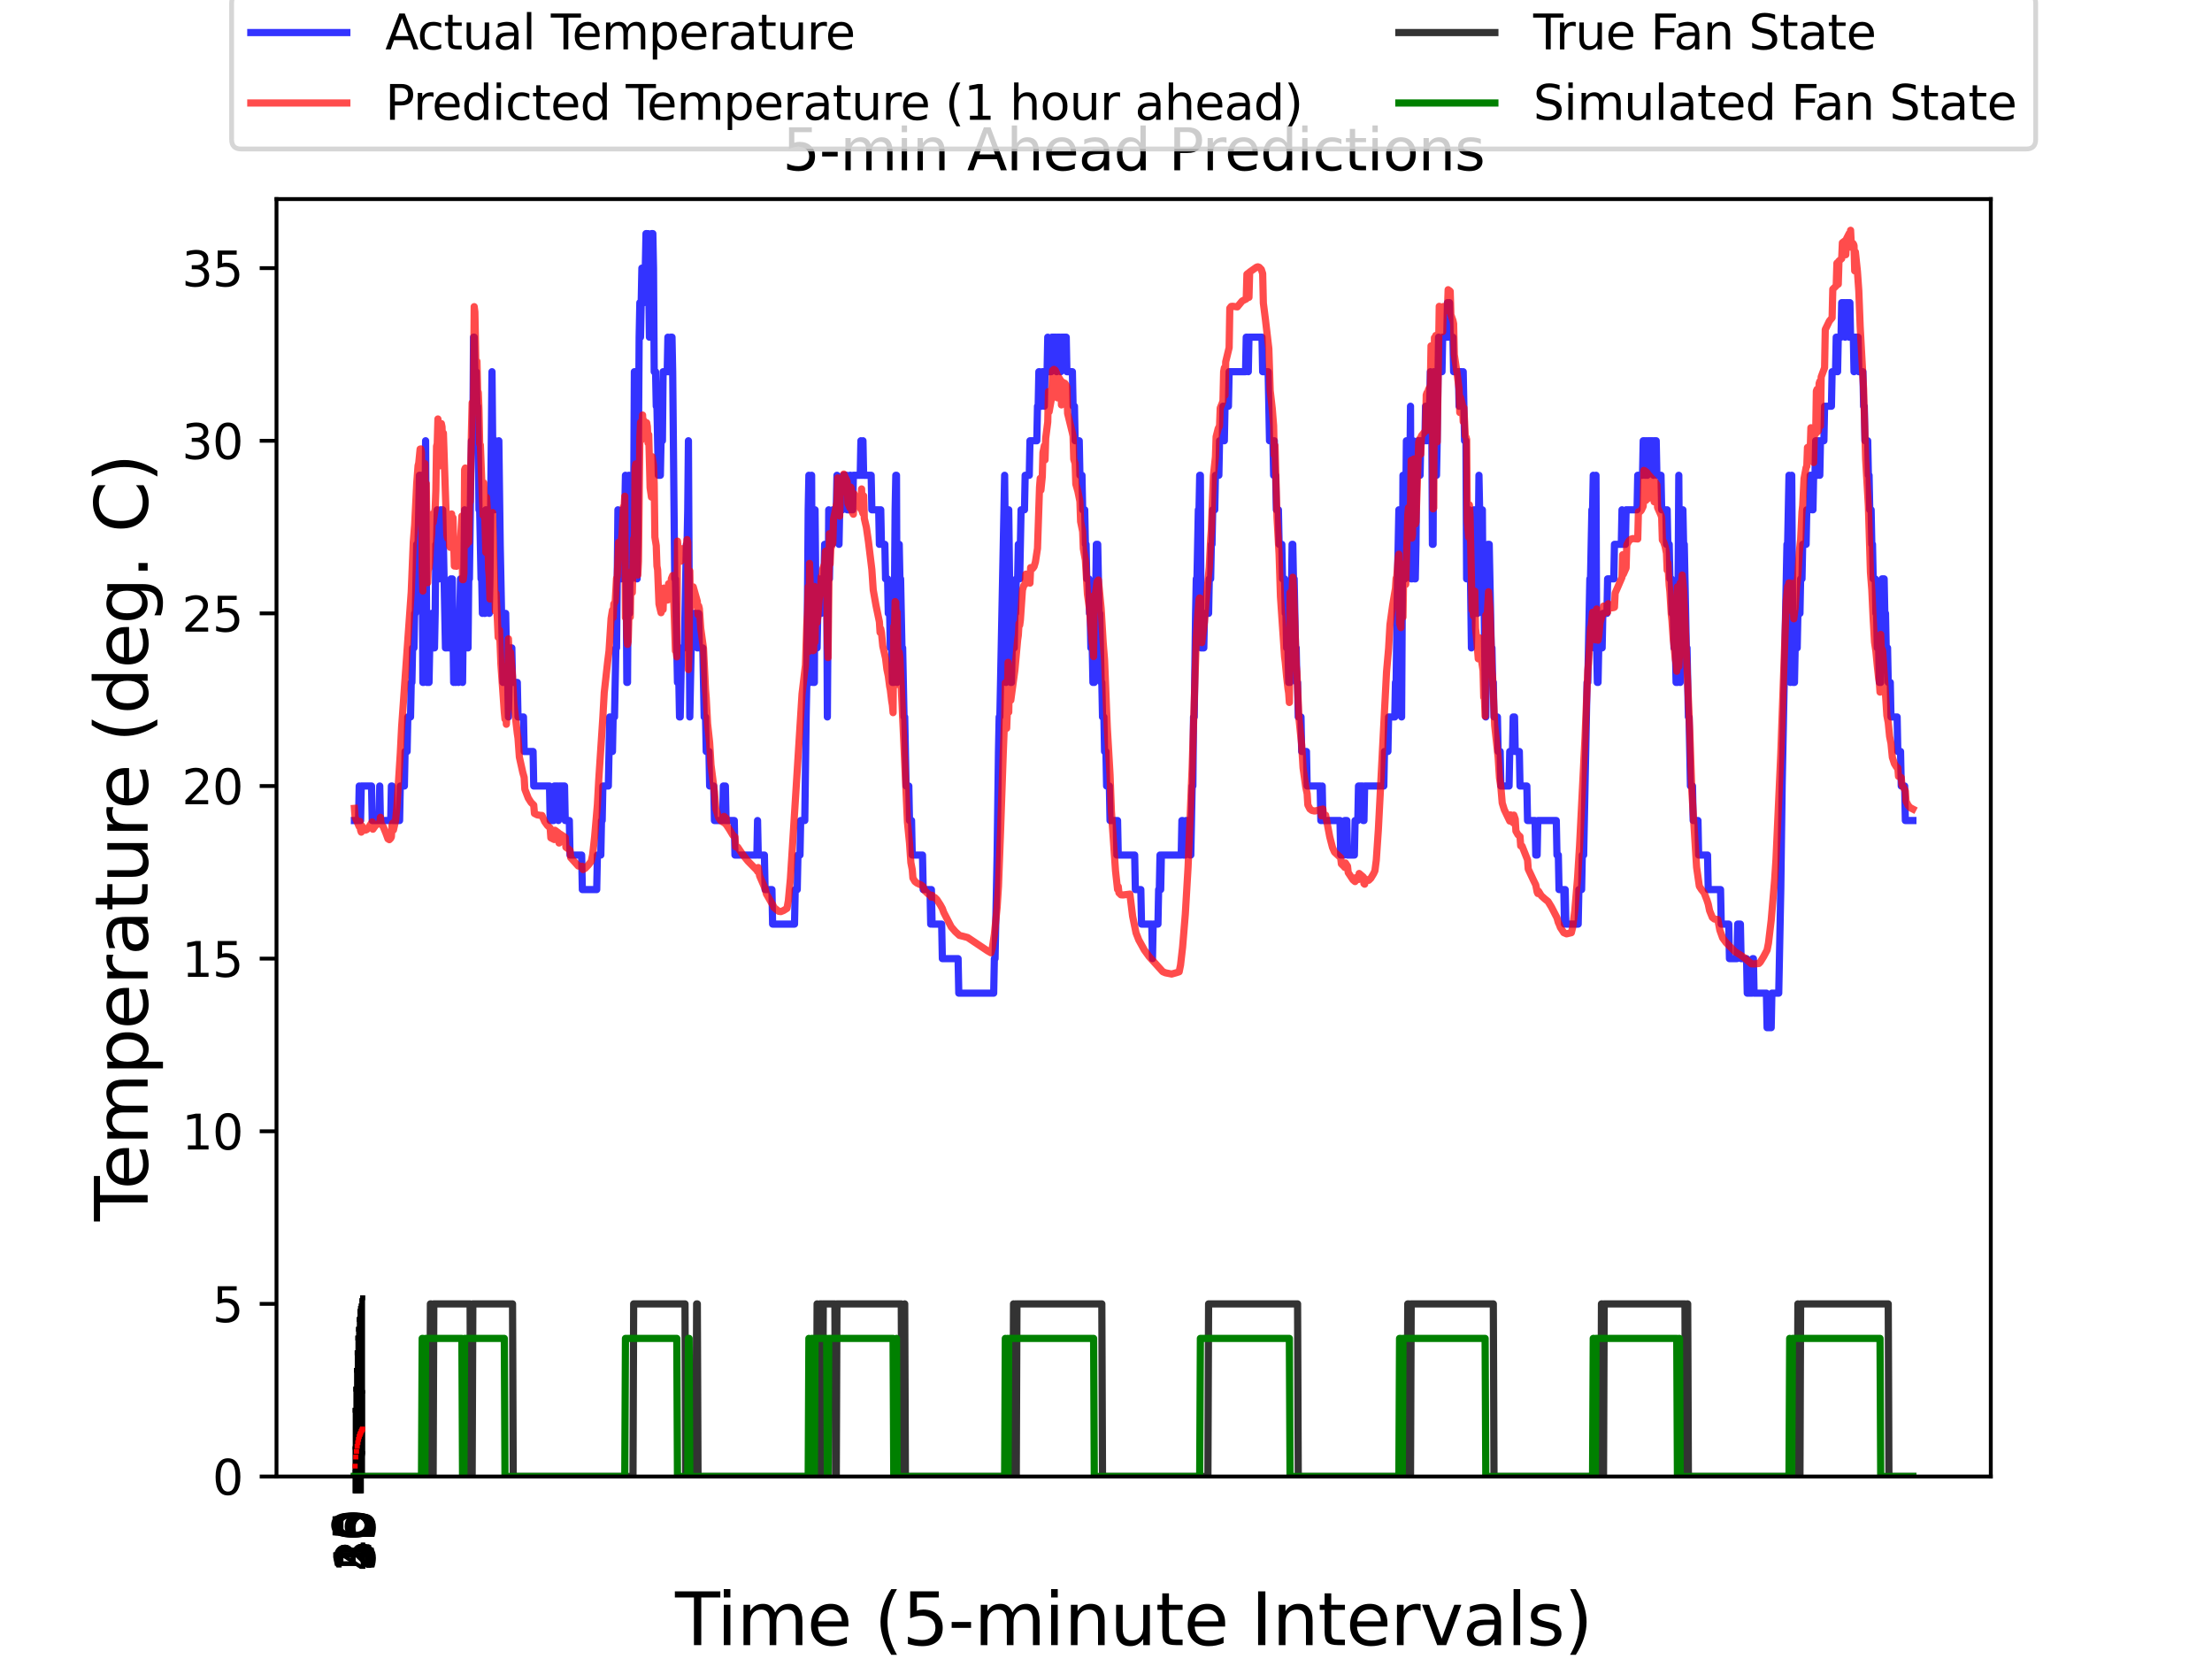 <?xml version="1.0" encoding="utf-8" standalone="no"?>
<!DOCTYPE svg PUBLIC "-//W3C//DTD SVG 1.1//EN"
  "http://www.w3.org/Graphics/SVG/1.1/DTD/svg11.dtd">
<svg xmlns:xlink="http://www.w3.org/1999/xlink" width="460.8pt" height="345.6pt" viewBox="0 0 460.8 345.6" xmlns="http://www.w3.org/2000/svg" version="1.1">
 <defs>
  <style type="text/css">*{stroke-linejoin: round; stroke-linecap: butt}</style>
 </defs>
 <g id="figure_1">
  <g id="patch_1">
   <path d="M 0 345.6 
L 460.8 345.6 
L 460.8 0 
L 0 0 
z
" style="fill: #ffffff"/>
  </g>
  <g id="axes_1">
   <g id="patch_2">
    <path d="M 57.6 307.584 
L 414.72 307.584 
L 414.72 41.472 
L 57.6 41.472 
z
" style="fill: #ffffff"/>
   </g>
   <g id="matplotlib.axis_1">
    <g id="xtick_1">
     <g id="line2d_1">
      <defs>
       <path id="mfc9fee8fa5" d="M 0 0 
L 0 3.5 
" style="stroke: #000000; stroke-width: 0.8"/>
      </defs>
      <g>
       <use xlink:href="#mfc9fee8fa5" x="73.833" y="307.584" style="stroke: #000000; stroke-width: 0.8"/>
      </g>
     </g>
     <g id="text_1">
      <!-- 0 -->
      <g transform="translate(76.592 320.947)rotate(-90)scale(0.1 -0.1)">
       <defs>
        <path id="DejaVuSans-30" d="M 2034 4250 
Q 1547 4250 1301 3770 
Q 1056 3291 1056 2328 
Q 1056 1369 1301 889 
Q 1547 409 2034 409 
Q 2525 409 2770 889 
Q 3016 1369 3016 2328 
Q 3016 3291 2770 3770 
Q 2525 4250 2034 4250 
z
M 2034 4750 
Q 2819 4750 3233 4129 
Q 3647 3509 3647 2328 
Q 3647 1150 3233 529 
Q 2819 -91 2034 -91 
Q 1250 -91 836 529 
Q 422 1150 422 2328 
Q 422 3509 836 4129 
Q 1250 4750 2034 4750 
z
" transform="scale(0.016)"/>
       </defs>
       <use xlink:href="#DejaVuSans-30"/>
      </g>
     </g>
    </g>
    <g id="xtick_2">
     <g id="line2d_2">
      <g>
       <use xlink:href="#mfc9fee8fa5" x="73.975" y="307.584" style="stroke: #000000; stroke-width: 0.8"/>
      </g>
     </g>
     <g id="text_2">
      <!-- 5 -->
      <g transform="translate(76.735 320.947)rotate(-90)scale(0.1 -0.1)">
       <defs>
        <path id="DejaVuSans-35" d="M 691 4666 
L 3169 4666 
L 3169 4134 
L 1269 4134 
L 1269 2991 
Q 1406 3038 1543 3061 
Q 1681 3084 1819 3084 
Q 2600 3084 3056 2656 
Q 3513 2228 3513 1497 
Q 3513 744 3044 326 
Q 2575 -91 1722 -91 
Q 1428 -91 1123 -41 
Q 819 9 494 109 
L 494 744 
Q 775 591 1075 516 
Q 1375 441 1709 441 
Q 2250 441 2565 725 
Q 2881 1009 2881 1497 
Q 2881 1984 2565 2268 
Q 2250 2553 1709 2553 
Q 1456 2553 1204 2497 
Q 953 2441 691 2322 
L 691 4666 
z
" transform="scale(0.016)"/>
       </defs>
       <use xlink:href="#DejaVuSans-35"/>
      </g>
     </g>
    </g>
    <g id="xtick_3">
     <g id="line2d_3">
      <g>
       <use xlink:href="#mfc9fee8fa5" x="74.118" y="307.584" style="stroke: #000000; stroke-width: 0.8"/>
      </g>
     </g>
     <g id="text_3">
      <!-- 10 -->
      <g transform="translate(76.877 327.309)rotate(-90)scale(0.1 -0.1)">
       <defs>
        <path id="DejaVuSans-31" d="M 794 531 
L 1825 531 
L 1825 4091 
L 703 3866 
L 703 4441 
L 1819 4666 
L 2450 4666 
L 2450 531 
L 3481 531 
L 3481 0 
L 794 0 
L 794 531 
z
" transform="scale(0.016)"/>
       </defs>
       <use xlink:href="#DejaVuSans-31"/>
       <use xlink:href="#DejaVuSans-30" x="63.623"/>
      </g>
     </g>
    </g>
    <g id="xtick_4">
     <g id="line2d_4">
      <g>
       <use xlink:href="#mfc9fee8fa5" x="74.26" y="307.584" style="stroke: #000000; stroke-width: 0.8"/>
      </g>
     </g>
     <g id="text_4">
      <!-- 15 -->
      <g transform="translate(77.02 327.309)rotate(-90)scale(0.1 -0.1)">
       <use xlink:href="#DejaVuSans-31"/>
       <use xlink:href="#DejaVuSans-35" x="63.623"/>
      </g>
     </g>
    </g>
    <g id="xtick_5">
     <g id="line2d_5">
      <g>
       <use xlink:href="#mfc9fee8fa5" x="74.403" y="307.584" style="stroke: #000000; stroke-width: 0.8"/>
      </g>
     </g>
     <g id="text_5">
      <!-- 20 -->
      <g transform="translate(77.162 327.309)rotate(-90)scale(0.1 -0.1)">
       <defs>
        <path id="DejaVuSans-32" d="M 1228 531 
L 3431 531 
L 3431 0 
L 469 0 
L 469 531 
Q 828 903 1448 1529 
Q 2069 2156 2228 2338 
Q 2531 2678 2651 2914 
Q 2772 3150 2772 3378 
Q 2772 3750 2511 3984 
Q 2250 4219 1831 4219 
Q 1534 4219 1204 4116 
Q 875 4013 500 3803 
L 500 4441 
Q 881 4594 1212 4672 
Q 1544 4750 1819 4750 
Q 2544 4750 2975 4387 
Q 3406 4025 3406 3419 
Q 3406 3131 3298 2873 
Q 3191 2616 2906 2266 
Q 2828 2175 2409 1742 
Q 1991 1309 1228 531 
z
" transform="scale(0.016)"/>
       </defs>
       <use xlink:href="#DejaVuSans-32"/>
       <use xlink:href="#DejaVuSans-30" x="63.623"/>
      </g>
     </g>
    </g>
    <g id="xtick_6">
     <g id="line2d_6">
      <g>
       <use xlink:href="#mfc9fee8fa5" x="74.546" y="307.584" style="stroke: #000000; stroke-width: 0.8"/>
      </g>
     </g>
     <g id="text_6">
      <!-- 25 -->
      <g transform="translate(77.305 327.309)rotate(-90)scale(0.1 -0.1)">
       <use xlink:href="#DejaVuSans-32"/>
       <use xlink:href="#DejaVuSans-35" x="63.623"/>
      </g>
     </g>
    </g>
    <g id="xtick_7">
     <g id="line2d_7">
      <g>
       <use xlink:href="#mfc9fee8fa5" x="74.688" y="307.584" style="stroke: #000000; stroke-width: 0.8"/>
      </g>
     </g>
     <g id="text_7">
      <!-- 30 -->
      <g transform="translate(77.448 327.309)rotate(-90)scale(0.1 -0.1)">
       <defs>
        <path id="DejaVuSans-33" d="M 2597 2516 
Q 3050 2419 3304 2112 
Q 3559 1806 3559 1356 
Q 3559 666 3084 287 
Q 2609 -91 1734 -91 
Q 1441 -91 1130 -33 
Q 819 25 488 141 
L 488 750 
Q 750 597 1062 519 
Q 1375 441 1716 441 
Q 2309 441 2620 675 
Q 2931 909 2931 1356 
Q 2931 1769 2642 2001 
Q 2353 2234 1838 2234 
L 1294 2234 
L 1294 2753 
L 1863 2753 
Q 2328 2753 2575 2939 
Q 2822 3125 2822 3475 
Q 2822 3834 2567 4026 
Q 2313 4219 1838 4219 
Q 1578 4219 1281 4162 
Q 984 4106 628 3988 
L 628 4550 
Q 988 4650 1302 4700 
Q 1616 4750 1894 4750 
Q 2613 4750 3031 4423 
Q 3450 4097 3450 3541 
Q 3450 3153 3228 2886 
Q 3006 2619 2597 2516 
z
" transform="scale(0.016)"/>
       </defs>
       <use xlink:href="#DejaVuSans-33"/>
       <use xlink:href="#DejaVuSans-30" x="63.623"/>
      </g>
     </g>
    </g>
    <g id="xtick_8">
     <g id="line2d_8">
      <g>
       <use xlink:href="#mfc9fee8fa5" x="74.831" y="307.584" style="stroke: #000000; stroke-width: 0.8"/>
      </g>
     </g>
     <g id="text_8">
      <!-- 35 -->
      <g transform="translate(77.59 327.309)rotate(-90)scale(0.1 -0.1)">
       <use xlink:href="#DejaVuSans-33"/>
       <use xlink:href="#DejaVuSans-35" x="63.623"/>
      </g>
     </g>
    </g>
    <g id="xtick_9">
     <g id="line2d_9">
      <g>
       <use xlink:href="#mfc9fee8fa5" x="74.973" y="307.584" style="stroke: #000000; stroke-width: 0.8"/>
      </g>
     </g>
     <g id="text_9">
      <!-- 40 -->
      <g transform="translate(77.733 327.309)rotate(-90)scale(0.1 -0.1)">
       <defs>
        <path id="DejaVuSans-34" d="M 2419 4116 
L 825 1625 
L 2419 1625 
L 2419 4116 
z
M 2253 4666 
L 3047 4666 
L 3047 1625 
L 3713 1625 
L 3713 1100 
L 3047 1100 
L 3047 0 
L 2419 0 
L 2419 1100 
L 313 1100 
L 313 1709 
L 2253 4666 
z
" transform="scale(0.016)"/>
       </defs>
       <use xlink:href="#DejaVuSans-34"/>
       <use xlink:href="#DejaVuSans-30" x="63.623"/>
      </g>
     </g>
    </g>
    <g id="xtick_10">
     <g id="line2d_10">
      <g>
       <use xlink:href="#mfc9fee8fa5" x="75.116" y="307.584" style="stroke: #000000; stroke-width: 0.8"/>
      </g>
     </g>
     <g id="text_10">
      <!-- 45 -->
      <g transform="translate(77.875 327.309)rotate(-90)scale(0.1 -0.1)">
       <use xlink:href="#DejaVuSans-34"/>
       <use xlink:href="#DejaVuSans-35" x="63.623"/>
      </g>
     </g>
    </g>
    <g id="xtick_11">
     <g id="line2d_11">
      <g>
       <use xlink:href="#mfc9fee8fa5" x="75.259" y="307.584" style="stroke: #000000; stroke-width: 0.8"/>
      </g>
     </g>
     <g id="text_11">
      <!-- 50 -->
      <g transform="translate(78.018 327.309)rotate(-90)scale(0.1 -0.1)">
       <use xlink:href="#DejaVuSans-35"/>
       <use xlink:href="#DejaVuSans-30" x="63.623"/>
      </g>
     </g>
    </g>
    <g id="xtick_12">
     <g id="line2d_12">
      <g>
       <use xlink:href="#mfc9fee8fa5" x="75.401" y="307.584" style="stroke: #000000; stroke-width: 0.8"/>
      </g>
     </g>
     <g id="text_12">
      <!-- 55 -->
      <g transform="translate(78.16 327.309)rotate(-90)scale(0.1 -0.1)">
       <use xlink:href="#DejaVuSans-35"/>
       <use xlink:href="#DejaVuSans-35" x="63.623"/>
      </g>
     </g>
    </g>
    <g id="text_13">
     <!-- Time (5-minute Intervals) -->
     <g transform="translate(140.632 342.707)scale(0.15 -0.15)">
      <defs>
       <path id="DejaVuSans-54" d="M -19 4666 
L 3928 4666 
L 3928 4134 
L 2272 4134 
L 2272 0 
L 1638 0 
L 1638 4134 
L -19 4134 
L -19 4666 
z
" transform="scale(0.016)"/>
       <path id="DejaVuSans-69" d="M 603 3500 
L 1178 3500 
L 1178 0 
L 603 0 
L 603 3500 
z
M 603 4863 
L 1178 4863 
L 1178 4134 
L 603 4134 
L 603 4863 
z
" transform="scale(0.016)"/>
       <path id="DejaVuSans-6d" d="M 3328 2828 
Q 3544 3216 3844 3400 
Q 4144 3584 4550 3584 
Q 5097 3584 5394 3201 
Q 5691 2819 5691 2113 
L 5691 0 
L 5113 0 
L 5113 2094 
Q 5113 2597 4934 2840 
Q 4756 3084 4391 3084 
Q 3944 3084 3684 2787 
Q 3425 2491 3425 1978 
L 3425 0 
L 2847 0 
L 2847 2094 
Q 2847 2600 2669 2842 
Q 2491 3084 2119 3084 
Q 1678 3084 1418 2786 
Q 1159 2488 1159 1978 
L 1159 0 
L 581 0 
L 581 3500 
L 1159 3500 
L 1159 2956 
Q 1356 3278 1631 3431 
Q 1906 3584 2284 3584 
Q 2666 3584 2933 3390 
Q 3200 3197 3328 2828 
z
" transform="scale(0.016)"/>
       <path id="DejaVuSans-65" d="M 3597 1894 
L 3597 1613 
L 953 1613 
Q 991 1019 1311 708 
Q 1631 397 2203 397 
Q 2534 397 2845 478 
Q 3156 559 3463 722 
L 3463 178 
Q 3153 47 2828 -22 
Q 2503 -91 2169 -91 
Q 1331 -91 842 396 
Q 353 884 353 1716 
Q 353 2575 817 3079 
Q 1281 3584 2069 3584 
Q 2775 3584 3186 3129 
Q 3597 2675 3597 1894 
z
M 3022 2063 
Q 3016 2534 2758 2815 
Q 2500 3097 2075 3097 
Q 1594 3097 1305 2825 
Q 1016 2553 972 2059 
L 3022 2063 
z
" transform="scale(0.016)"/>
       <path id="DejaVuSans-20" transform="scale(0.016)"/>
       <path id="DejaVuSans-28" d="M 1984 4856 
Q 1566 4138 1362 3434 
Q 1159 2731 1159 2009 
Q 1159 1288 1364 580 
Q 1569 -128 1984 -844 
L 1484 -844 
Q 1016 -109 783 600 
Q 550 1309 550 2009 
Q 550 2706 781 3412 
Q 1013 4119 1484 4856 
L 1984 4856 
z
" transform="scale(0.016)"/>
       <path id="DejaVuSans-2d" d="M 313 2009 
L 1997 2009 
L 1997 1497 
L 313 1497 
L 313 2009 
z
" transform="scale(0.016)"/>
       <path id="DejaVuSans-6e" d="M 3513 2113 
L 3513 0 
L 2938 0 
L 2938 2094 
Q 2938 2591 2744 2837 
Q 2550 3084 2163 3084 
Q 1697 3084 1428 2787 
Q 1159 2491 1159 1978 
L 1159 0 
L 581 0 
L 581 3500 
L 1159 3500 
L 1159 2956 
Q 1366 3272 1645 3428 
Q 1925 3584 2291 3584 
Q 2894 3584 3203 3211 
Q 3513 2838 3513 2113 
z
" transform="scale(0.016)"/>
       <path id="DejaVuSans-75" d="M 544 1381 
L 544 3500 
L 1119 3500 
L 1119 1403 
Q 1119 906 1312 657 
Q 1506 409 1894 409 
Q 2359 409 2629 706 
Q 2900 1003 2900 1516 
L 2900 3500 
L 3475 3500 
L 3475 0 
L 2900 0 
L 2900 538 
Q 2691 219 2414 64 
Q 2138 -91 1772 -91 
Q 1169 -91 856 284 
Q 544 659 544 1381 
z
M 1991 3584 
L 1991 3584 
z
" transform="scale(0.016)"/>
       <path id="DejaVuSans-74" d="M 1172 4494 
L 1172 3500 
L 2356 3500 
L 2356 3053 
L 1172 3053 
L 1172 1153 
Q 1172 725 1289 603 
Q 1406 481 1766 481 
L 2356 481 
L 2356 0 
L 1766 0 
Q 1100 0 847 248 
Q 594 497 594 1153 
L 594 3053 
L 172 3053 
L 172 3500 
L 594 3500 
L 594 4494 
L 1172 4494 
z
" transform="scale(0.016)"/>
       <path id="DejaVuSans-49" d="M 628 4666 
L 1259 4666 
L 1259 0 
L 628 0 
L 628 4666 
z
" transform="scale(0.016)"/>
       <path id="DejaVuSans-72" d="M 2631 2963 
Q 2534 3019 2420 3045 
Q 2306 3072 2169 3072 
Q 1681 3072 1420 2755 
Q 1159 2438 1159 1844 
L 1159 0 
L 581 0 
L 581 3500 
L 1159 3500 
L 1159 2956 
Q 1341 3275 1631 3429 
Q 1922 3584 2338 3584 
Q 2397 3584 2469 3576 
Q 2541 3569 2628 3553 
L 2631 2963 
z
" transform="scale(0.016)"/>
       <path id="DejaVuSans-76" d="M 191 3500 
L 800 3500 
L 1894 563 
L 2988 3500 
L 3597 3500 
L 2284 0 
L 1503 0 
L 191 3500 
z
" transform="scale(0.016)"/>
       <path id="DejaVuSans-61" d="M 2194 1759 
Q 1497 1759 1228 1600 
Q 959 1441 959 1056 
Q 959 750 1161 570 
Q 1363 391 1709 391 
Q 2188 391 2477 730 
Q 2766 1069 2766 1631 
L 2766 1759 
L 2194 1759 
z
M 3341 1997 
L 3341 0 
L 2766 0 
L 2766 531 
Q 2569 213 2275 61 
Q 1981 -91 1556 -91 
Q 1019 -91 701 211 
Q 384 513 384 1019 
Q 384 1609 779 1909 
Q 1175 2209 1959 2209 
L 2766 2209 
L 2766 2266 
Q 2766 2663 2505 2880 
Q 2244 3097 1772 3097 
Q 1472 3097 1187 3025 
Q 903 2953 641 2809 
L 641 3341 
Q 956 3463 1253 3523 
Q 1550 3584 1831 3584 
Q 2591 3584 2966 3190 
Q 3341 2797 3341 1997 
z
" transform="scale(0.016)"/>
       <path id="DejaVuSans-6c" d="M 603 4863 
L 1178 4863 
L 1178 0 
L 603 0 
L 603 4863 
z
" transform="scale(0.016)"/>
       <path id="DejaVuSans-73" d="M 2834 3397 
L 2834 2853 
Q 2591 2978 2328 3040 
Q 2066 3103 1784 3103 
Q 1356 3103 1142 2972 
Q 928 2841 928 2578 
Q 928 2378 1081 2264 
Q 1234 2150 1697 2047 
L 1894 2003 
Q 2506 1872 2764 1633 
Q 3022 1394 3022 966 
Q 3022 478 2636 193 
Q 2250 -91 1575 -91 
Q 1294 -91 989 -36 
Q 684 19 347 128 
L 347 722 
Q 666 556 975 473 
Q 1284 391 1588 391 
Q 1994 391 2212 530 
Q 2431 669 2431 922 
Q 2431 1156 2273 1281 
Q 2116 1406 1581 1522 
L 1381 1569 
Q 847 1681 609 1914 
Q 372 2147 372 2553 
Q 372 3047 722 3315 
Q 1072 3584 1716 3584 
Q 2034 3584 2315 3537 
Q 2597 3491 2834 3397 
z
" transform="scale(0.016)"/>
       <path id="DejaVuSans-29" d="M 513 4856 
L 1013 4856 
Q 1481 4119 1714 3412 
Q 1947 2706 1947 2009 
Q 1947 1309 1714 600 
Q 1481 -109 1013 -844 
L 513 -844 
Q 928 -128 1133 580 
Q 1338 1288 1338 2009 
Q 1338 2731 1133 3434 
Q 928 4138 513 4856 
z
" transform="scale(0.016)"/>
      </defs>
      <use xlink:href="#DejaVuSans-54"/>
      <use xlink:href="#DejaVuSans-69" x="57.959"/>
      <use xlink:href="#DejaVuSans-6d" x="85.742"/>
      <use xlink:href="#DejaVuSans-65" x="183.154"/>
      <use xlink:href="#DejaVuSans-20" x="244.678"/>
      <use xlink:href="#DejaVuSans-28" x="276.465"/>
      <use xlink:href="#DejaVuSans-35" x="315.479"/>
      <use xlink:href="#DejaVuSans-2d" x="379.102"/>
      <use xlink:href="#DejaVuSans-6d" x="415.186"/>
      <use xlink:href="#DejaVuSans-69" x="512.598"/>
      <use xlink:href="#DejaVuSans-6e" x="540.381"/>
      <use xlink:href="#DejaVuSans-75" x="603.76"/>
      <use xlink:href="#DejaVuSans-74" x="667.139"/>
      <use xlink:href="#DejaVuSans-65" x="706.348"/>
      <use xlink:href="#DejaVuSans-20" x="767.871"/>
      <use xlink:href="#DejaVuSans-49" x="799.658"/>
      <use xlink:href="#DejaVuSans-6e" x="829.15"/>
      <use xlink:href="#DejaVuSans-74" x="892.529"/>
      <use xlink:href="#DejaVuSans-65" x="931.738"/>
      <use xlink:href="#DejaVuSans-72" x="993.262"/>
      <use xlink:href="#DejaVuSans-76" x="1034.375"/>
      <use xlink:href="#DejaVuSans-61" x="1093.555"/>
      <use xlink:href="#DejaVuSans-6c" x="1154.834"/>
      <use xlink:href="#DejaVuSans-73" x="1182.617"/>
      <use xlink:href="#DejaVuSans-29" x="1234.717"/>
     </g>
    </g>
   </g>
   <g id="matplotlib.axis_2">
    <g id="ytick_1">
     <g id="line2d_13">
      <defs>
       <path id="m2f6a2001f9" d="M 0 0 
L -3.5 0 
" style="stroke: #000000; stroke-width: 0.8"/>
      </defs>
      <g>
       <use xlink:href="#m2f6a2001f9" x="57.6" y="307.584" style="stroke: #000000; stroke-width: 0.8"/>
      </g>
     </g>
     <g id="text_14">
      <!-- 0 -->
      <g transform="translate(44.237 311.383)scale(0.1 -0.1)">
       <use xlink:href="#DejaVuSans-30"/>
      </g>
     </g>
    </g>
    <g id="ytick_2">
     <g id="line2d_14">
      <g>
       <use xlink:href="#m2f6a2001f9" x="57.6" y="271.623" style="stroke: #000000; stroke-width: 0.8"/>
      </g>
     </g>
     <g id="text_15">
      <!-- 5 -->
      <g transform="translate(44.237 275.422)scale(0.1 -0.1)">
       <use xlink:href="#DejaVuSans-35"/>
      </g>
     </g>
    </g>
    <g id="ytick_3">
     <g id="line2d_15">
      <g>
       <use xlink:href="#m2f6a2001f9" x="57.6" y="235.662" style="stroke: #000000; stroke-width: 0.8"/>
      </g>
     </g>
     <g id="text_16">
      <!-- 10 -->
      <g transform="translate(37.875 239.461)scale(0.1 -0.1)">
       <use xlink:href="#DejaVuSans-31"/>
       <use xlink:href="#DejaVuSans-30" x="63.623"/>
      </g>
     </g>
    </g>
    <g id="ytick_4">
     <g id="line2d_16">
      <g>
       <use xlink:href="#m2f6a2001f9" x="57.6" y="199.701" style="stroke: #000000; stroke-width: 0.8"/>
      </g>
     </g>
     <g id="text_17">
      <!-- 15 -->
      <g transform="translate(37.875 203.5)scale(0.1 -0.1)">
       <use xlink:href="#DejaVuSans-31"/>
       <use xlink:href="#DejaVuSans-35" x="63.623"/>
      </g>
     </g>
    </g>
    <g id="ytick_5">
     <g id="line2d_17">
      <g>
       <use xlink:href="#m2f6a2001f9" x="57.6" y="163.74" style="stroke: #000000; stroke-width: 0.8"/>
      </g>
     </g>
     <g id="text_18">
      <!-- 20 -->
      <g transform="translate(37.875 167.539)scale(0.1 -0.1)">
       <use xlink:href="#DejaVuSans-32"/>
       <use xlink:href="#DejaVuSans-30" x="63.623"/>
      </g>
     </g>
    </g>
    <g id="ytick_6">
     <g id="line2d_18">
      <g>
       <use xlink:href="#m2f6a2001f9" x="57.6" y="127.779" style="stroke: #000000; stroke-width: 0.8"/>
      </g>
     </g>
     <g id="text_19">
      <!-- 25 -->
      <g transform="translate(37.875 131.578)scale(0.1 -0.1)">
       <use xlink:href="#DejaVuSans-32"/>
       <use xlink:href="#DejaVuSans-35" x="63.623"/>
      </g>
     </g>
    </g>
    <g id="ytick_7">
     <g id="line2d_19">
      <g>
       <use xlink:href="#m2f6a2001f9" x="57.6" y="91.818" style="stroke: #000000; stroke-width: 0.8"/>
      </g>
     </g>
     <g id="text_20">
      <!-- 30 -->
      <g transform="translate(37.875 95.617)scale(0.1 -0.1)">
       <use xlink:href="#DejaVuSans-33"/>
       <use xlink:href="#DejaVuSans-30" x="63.623"/>
      </g>
     </g>
    </g>
    <g id="ytick_8">
     <g id="line2d_20">
      <g>
       <use xlink:href="#m2f6a2001f9" x="57.6" y="55.856" style="stroke: #000000; stroke-width: 0.8"/>
      </g>
     </g>
     <g id="text_21">
      <!-- 35 -->
      <g transform="translate(37.875 59.656)scale(0.1 -0.1)">
       <use xlink:href="#DejaVuSans-33"/>
       <use xlink:href="#DejaVuSans-35" x="63.623"/>
      </g>
     </g>
    </g>
    <g id="text_22">
     <!-- Temperature (deg. C) -->
     <g transform="translate(30.755 254.41)rotate(-90)scale(0.15 -0.15)">
      <defs>
       <path id="DejaVuSans-70" d="M 1159 525 
L 1159 -1331 
L 581 -1331 
L 581 3500 
L 1159 3500 
L 1159 2969 
Q 1341 3281 1617 3432 
Q 1894 3584 2278 3584 
Q 2916 3584 3314 3078 
Q 3713 2572 3713 1747 
Q 3713 922 3314 415 
Q 2916 -91 2278 -91 
Q 1894 -91 1617 61 
Q 1341 213 1159 525 
z
M 3116 1747 
Q 3116 2381 2855 2742 
Q 2594 3103 2138 3103 
Q 1681 3103 1420 2742 
Q 1159 2381 1159 1747 
Q 1159 1113 1420 752 
Q 1681 391 2138 391 
Q 2594 391 2855 752 
Q 3116 1113 3116 1747 
z
" transform="scale(0.016)"/>
       <path id="DejaVuSans-64" d="M 2906 2969 
L 2906 4863 
L 3481 4863 
L 3481 0 
L 2906 0 
L 2906 525 
Q 2725 213 2448 61 
Q 2172 -91 1784 -91 
Q 1150 -91 751 415 
Q 353 922 353 1747 
Q 353 2572 751 3078 
Q 1150 3584 1784 3584 
Q 2172 3584 2448 3432 
Q 2725 3281 2906 2969 
z
M 947 1747 
Q 947 1113 1208 752 
Q 1469 391 1925 391 
Q 2381 391 2643 752 
Q 2906 1113 2906 1747 
Q 2906 2381 2643 2742 
Q 2381 3103 1925 3103 
Q 1469 3103 1208 2742 
Q 947 2381 947 1747 
z
" transform="scale(0.016)"/>
       <path id="DejaVuSans-67" d="M 2906 1791 
Q 2906 2416 2648 2759 
Q 2391 3103 1925 3103 
Q 1463 3103 1205 2759 
Q 947 2416 947 1791 
Q 947 1169 1205 825 
Q 1463 481 1925 481 
Q 2391 481 2648 825 
Q 2906 1169 2906 1791 
z
M 3481 434 
Q 3481 -459 3084 -895 
Q 2688 -1331 1869 -1331 
Q 1566 -1331 1297 -1286 
Q 1028 -1241 775 -1147 
L 775 -588 
Q 1028 -725 1275 -790 
Q 1522 -856 1778 -856 
Q 2344 -856 2625 -561 
Q 2906 -266 2906 331 
L 2906 616 
Q 2728 306 2450 153 
Q 2172 0 1784 0 
Q 1141 0 747 490 
Q 353 981 353 1791 
Q 353 2603 747 3093 
Q 1141 3584 1784 3584 
Q 2172 3584 2450 3431 
Q 2728 3278 2906 2969 
L 2906 3500 
L 3481 3500 
L 3481 434 
z
" transform="scale(0.016)"/>
       <path id="DejaVuSans-2e" d="M 684 794 
L 1344 794 
L 1344 0 
L 684 0 
L 684 794 
z
" transform="scale(0.016)"/>
       <path id="DejaVuSans-43" d="M 4122 4306 
L 4122 3641 
Q 3803 3938 3442 4084 
Q 3081 4231 2675 4231 
Q 1875 4231 1450 3742 
Q 1025 3253 1025 2328 
Q 1025 1406 1450 917 
Q 1875 428 2675 428 
Q 3081 428 3442 575 
Q 3803 722 4122 1019 
L 4122 359 
Q 3791 134 3420 21 
Q 3050 -91 2638 -91 
Q 1578 -91 968 557 
Q 359 1206 359 2328 
Q 359 3453 968 4101 
Q 1578 4750 2638 4750 
Q 3056 4750 3426 4639 
Q 3797 4528 4122 4306 
z
" transform="scale(0.016)"/>
      </defs>
      <use xlink:href="#DejaVuSans-54"/>
      <use xlink:href="#DejaVuSans-65" x="44.084"/>
      <use xlink:href="#DejaVuSans-6d" x="105.607"/>
      <use xlink:href="#DejaVuSans-70" x="203.02"/>
      <use xlink:href="#DejaVuSans-65" x="266.496"/>
      <use xlink:href="#DejaVuSans-72" x="328.02"/>
      <use xlink:href="#DejaVuSans-61" x="369.133"/>
      <use xlink:href="#DejaVuSans-74" x="430.412"/>
      <use xlink:href="#DejaVuSans-75" x="469.621"/>
      <use xlink:href="#DejaVuSans-72" x="533"/>
      <use xlink:href="#DejaVuSans-65" x="571.863"/>
      <use xlink:href="#DejaVuSans-20" x="633.387"/>
      <use xlink:href="#DejaVuSans-28" x="665.174"/>
      <use xlink:href="#DejaVuSans-64" x="704.188"/>
      <use xlink:href="#DejaVuSans-65" x="767.664"/>
      <use xlink:href="#DejaVuSans-67" x="829.188"/>
      <use xlink:href="#DejaVuSans-2e" x="892.664"/>
      <use xlink:href="#DejaVuSans-20" x="924.451"/>
      <use xlink:href="#DejaVuSans-43" x="956.238"/>
      <use xlink:href="#DejaVuSans-29" x="1026.062"/>
     </g>
    </g>
   </g>
   <g id="line2d_21">
    <path d="M 73.94 306.637 
L 74.011 306.637 
L 74.011 301.489 
L 73.94 301.489 
L 73.94 306.637 
" clip-path="url(#pf8443fa998)" style="fill: none; stroke: #000000; stroke-linecap: square"/>
   </g>
   <g id="line2d_22">
    <path d="M 73.975 306.637 
L 73.975 307.584 
" clip-path="url(#pf8443fa998)" style="fill: none; stroke: #000000; stroke-linecap: square"/>
   </g>
   <g id="line2d_23">
    <path d="M 73.975 301.489 
L 73.975 293.792 
" clip-path="url(#pf8443fa998)" style="fill: none; stroke: #000000; stroke-linecap: square"/>
   </g>
   <g id="line2d_24">
    <path d="M 73.957 307.584 
L 73.993 307.584 
" clip-path="url(#pf8443fa998)" style="fill: none; stroke: #000000; stroke-linecap: square"/>
   </g>
   <g id="line2d_25">
    <path d="M 73.957 293.792 
L 73.993 293.792 
" clip-path="url(#pf8443fa998)" style="fill: none; stroke: #000000; stroke-linecap: square"/>
   </g>
   <g id="line2d_26">
    <path d="M 74.082 305.735 
L 74.154 305.735 
L 74.154 299.175 
L 74.082 299.175 
L 74.082 305.735 
" clip-path="url(#pf8443fa998)" style="fill: none; stroke: #000000; stroke-linecap: square"/>
   </g>
   <g id="line2d_27">
    <path d="M 74.118 305.735 
L 74.118 307.582 
" clip-path="url(#pf8443fa998)" style="fill: none; stroke: #000000; stroke-linecap: square"/>
   </g>
   <g id="line2d_28">
    <path d="M 74.118 299.175 
L 74.118 289.381 
" clip-path="url(#pf8443fa998)" style="fill: none; stroke: #000000; stroke-linecap: square"/>
   </g>
   <g id="line2d_29">
    <path d="M 74.1 307.582 
L 74.136 307.582 
" clip-path="url(#pf8443fa998)" style="fill: none; stroke: #000000; stroke-linecap: square"/>
   </g>
   <g id="line2d_30">
    <path d="M 74.1 289.381 
L 74.136 289.381 
" clip-path="url(#pf8443fa998)" style="fill: none; stroke: #000000; stroke-linecap: square"/>
   </g>
   <g id="line2d_31">
    <path d="M 74.225 305.103 
L 74.296 305.103 
L 74.296 297.22 
L 74.225 297.22 
L 74.225 305.103 
" clip-path="url(#pf8443fa998)" style="fill: none; stroke: #000000; stroke-linecap: square"/>
   </g>
   <g id="line2d_32">
    <path d="M 74.26 305.103 
L 74.26 307.584 
" clip-path="url(#pf8443fa998)" style="fill: none; stroke: #000000; stroke-linecap: square"/>
   </g>
   <g id="line2d_33">
    <path d="M 74.26 297.22 
L 74.26 285.457 
" clip-path="url(#pf8443fa998)" style="fill: none; stroke: #000000; stroke-linecap: square"/>
   </g>
   <g id="line2d_34">
    <path d="M 74.243 307.584 
L 74.278 307.584 
" clip-path="url(#pf8443fa998)" style="fill: none; stroke: #000000; stroke-linecap: square"/>
   </g>
   <g id="line2d_35">
    <path d="M 74.243 285.457 
L 74.278 285.457 
" clip-path="url(#pf8443fa998)" style="fill: none; stroke: #000000; stroke-linecap: square"/>
   </g>
   <g id="line2d_36">
    <path d="M 74.367 304.643 
L 74.439 304.643 
L 74.439 295.492 
L 74.367 295.492 
L 74.367 304.643 
" clip-path="url(#pf8443fa998)" style="fill: none; stroke: #000000; stroke-linecap: square"/>
   </g>
   <g id="line2d_37">
    <path d="M 74.403 304.643 
L 74.403 307.583 
" clip-path="url(#pf8443fa998)" style="fill: none; stroke: #000000; stroke-linecap: square"/>
   </g>
   <g id="line2d_38">
    <path d="M 74.403 295.492 
L 74.403 281.817 
" clip-path="url(#pf8443fa998)" style="fill: none; stroke: #000000; stroke-linecap: square"/>
   </g>
   <g id="line2d_39">
    <path d="M 74.385 307.583 
L 74.421 307.583 
" clip-path="url(#pf8443fa998)" style="fill: none; stroke: #000000; stroke-linecap: square"/>
   </g>
   <g id="line2d_40">
    <path d="M 74.385 281.817 
L 74.421 281.817 
" clip-path="url(#pf8443fa998)" style="fill: none; stroke: #000000; stroke-linecap: square"/>
   </g>
   <g id="line2d_41">
    <path d="M 74.51 304.31 
L 74.581 304.31 
L 74.581 294.054 
L 74.51 294.054 
L 74.51 304.31 
" clip-path="url(#pf8443fa998)" style="fill: none; stroke: #000000; stroke-linecap: square"/>
   </g>
   <g id="line2d_42">
    <path d="M 74.546 304.31 
L 74.546 307.578 
" clip-path="url(#pf8443fa998)" style="fill: none; stroke: #000000; stroke-linecap: square"/>
   </g>
   <g id="line2d_43">
    <path d="M 74.546 294.054 
L 74.546 278.735 
" clip-path="url(#pf8443fa998)" style="fill: none; stroke: #000000; stroke-linecap: square"/>
   </g>
   <g id="line2d_44">
    <path d="M 74.528 307.578 
L 74.563 307.578 
" clip-path="url(#pf8443fa998)" style="fill: none; stroke: #000000; stroke-linecap: square"/>
   </g>
   <g id="line2d_45">
    <path d="M 74.528 278.735 
L 74.563 278.735 
" clip-path="url(#pf8443fa998)" style="fill: none; stroke: #000000; stroke-linecap: square"/>
   </g>
   <g id="line2d_46">
    <path d="M 74.653 303.932 
L 74.724 303.932 
L 74.724 293.119 
L 74.653 293.119 
L 74.653 303.932 
" clip-path="url(#pf8443fa998)" style="fill: none; stroke: #000000; stroke-linecap: square"/>
   </g>
   <g id="line2d_47">
    <path d="M 74.688 303.932 
L 74.688 307.579 
" clip-path="url(#pf8443fa998)" style="fill: none; stroke: #000000; stroke-linecap: square"/>
   </g>
   <g id="line2d_48">
    <path d="M 74.688 293.119 
L 74.688 276.908 
" clip-path="url(#pf8443fa998)" style="fill: none; stroke: #000000; stroke-linecap: square"/>
   </g>
   <g id="line2d_49">
    <path d="M 74.67 307.579 
L 74.706 307.579 
" clip-path="url(#pf8443fa998)" style="fill: none; stroke: #000000; stroke-linecap: square"/>
   </g>
   <g id="line2d_50">
    <path d="M 74.67 276.908 
L 74.706 276.908 
" clip-path="url(#pf8443fa998)" style="fill: none; stroke: #000000; stroke-linecap: square"/>
   </g>
   <g id="line2d_51">
    <path d="M 74.795 303.721 
L 74.866 303.721 
L 74.866 292.155 
L 74.795 292.155 
L 74.795 303.721 
" clip-path="url(#pf8443fa998)" style="fill: none; stroke: #000000; stroke-linecap: square"/>
   </g>
   <g id="line2d_52">
    <path d="M 74.831 303.721 
L 74.831 307.581 
" clip-path="url(#pf8443fa998)" style="fill: none; stroke: #000000; stroke-linecap: square"/>
   </g>
   <g id="line2d_53">
    <path d="M 74.831 292.155 
L 74.831 274.872 
" clip-path="url(#pf8443fa998)" style="fill: none; stroke: #000000; stroke-linecap: square"/>
   </g>
   <g id="line2d_54">
    <path d="M 74.813 307.581 
L 74.849 307.581 
" clip-path="url(#pf8443fa998)" style="fill: none; stroke: #000000; stroke-linecap: square"/>
   </g>
   <g id="line2d_55">
    <path d="M 74.813 274.872 
L 74.849 274.872 
" clip-path="url(#pf8443fa998)" style="fill: none; stroke: #000000; stroke-linecap: square"/>
   </g>
   <g id="line2d_56">
    <path d="M 74.938 303.469 
L 75.009 303.469 
L 75.009 291.342 
L 74.938 291.342 
L 74.938 303.469 
" clip-path="url(#pf8443fa998)" style="fill: none; stroke: #000000; stroke-linecap: square"/>
   </g>
   <g id="line2d_57">
    <path d="M 74.973 303.469 
L 74.973 307.58 
" clip-path="url(#pf8443fa998)" style="fill: none; stroke: #000000; stroke-linecap: square"/>
   </g>
   <g id="line2d_58">
    <path d="M 74.973 291.342 
L 74.973 273.207 
" clip-path="url(#pf8443fa998)" style="fill: none; stroke: #000000; stroke-linecap: square"/>
   </g>
   <g id="line2d_59">
    <path d="M 74.956 307.58 
L 74.991 307.58 
" clip-path="url(#pf8443fa998)" style="fill: none; stroke: #000000; stroke-linecap: square"/>
   </g>
   <g id="line2d_60">
    <path d="M 74.956 273.207 
L 74.991 273.207 
" clip-path="url(#pf8443fa998)" style="fill: none; stroke: #000000; stroke-linecap: square"/>
   </g>
   <g id="line2d_61">
    <path d="M 75.08 303.263 
L 75.152 303.263 
L 75.152 290.949 
L 75.08 290.949 
L 75.08 303.263 
" clip-path="url(#pf8443fa998)" style="fill: none; stroke: #000000; stroke-linecap: square"/>
   </g>
   <g id="line2d_62">
    <path d="M 75.116 303.263 
L 75.116 307.583 
" clip-path="url(#pf8443fa998)" style="fill: none; stroke: #000000; stroke-linecap: square"/>
   </g>
   <g id="line2d_63">
    <path d="M 75.116 290.949 
L 75.116 272.573 
" clip-path="url(#pf8443fa998)" style="fill: none; stroke: #000000; stroke-linecap: square"/>
   </g>
   <g id="line2d_64">
    <path d="M 75.098 307.583 
L 75.134 307.583 
" clip-path="url(#pf8443fa998)" style="fill: none; stroke: #000000; stroke-linecap: square"/>
   </g>
   <g id="line2d_65">
    <path d="M 75.098 272.573 
L 75.134 272.573 
" clip-path="url(#pf8443fa998)" style="fill: none; stroke: #000000; stroke-linecap: square"/>
   </g>
   <g id="line2d_66">
    <path d="M 75.223 303.089 
L 75.294 303.089 
L 75.294 290.667 
L 75.223 290.667 
L 75.223 303.089 
" clip-path="url(#pf8443fa998)" style="fill: none; stroke: #000000; stroke-linecap: square"/>
   </g>
   <g id="line2d_67">
    <path d="M 75.259 303.089 
L 75.259 307.583 
" clip-path="url(#pf8443fa998)" style="fill: none; stroke: #000000; stroke-linecap: square"/>
   </g>
   <g id="line2d_68">
    <path d="M 75.259 290.667 
L 75.259 272.039 
" clip-path="url(#pf8443fa998)" style="fill: none; stroke: #000000; stroke-linecap: square"/>
   </g>
   <g id="line2d_69">
    <path d="M 75.241 307.583 
L 75.276 307.583 
" clip-path="url(#pf8443fa998)" style="fill: none; stroke: #000000; stroke-linecap: square"/>
   </g>
   <g id="line2d_70">
    <path d="M 75.241 272.039 
L 75.276 272.039 
" clip-path="url(#pf8443fa998)" style="fill: none; stroke: #000000; stroke-linecap: square"/>
   </g>
   <g id="line2d_71">
    <path d="M 75.365 302.946 
L 75.437 302.946 
L 75.437 290.146 
L 75.365 290.146 
L 75.365 302.946 
" clip-path="url(#pf8443fa998)" style="fill: none; stroke: #000000; stroke-linecap: square"/>
   </g>
   <g id="line2d_72">
    <path d="M 75.401 302.946 
L 75.401 307.581 
" clip-path="url(#pf8443fa998)" style="fill: none; stroke: #000000; stroke-linecap: square"/>
   </g>
   <g id="line2d_73">
    <path d="M 75.401 290.146 
L 75.401 270.951 
" clip-path="url(#pf8443fa998)" style="fill: none; stroke: #000000; stroke-linecap: square"/>
   </g>
   <g id="line2d_74">
    <path d="M 75.383 307.581 
L 75.419 307.581 
" clip-path="url(#pf8443fa998)" style="fill: none; stroke: #000000; stroke-linecap: square"/>
   </g>
   <g id="line2d_75">
    <path d="M 75.383 270.951 
L 75.419 270.951 
" clip-path="url(#pf8443fa998)" style="fill: none; stroke: #000000; stroke-linecap: square"/>
   </g>
   <g id="line2d_76">
    <path d="M 75.508 302.8 
L 75.579 302.8 
L 75.579 289.822 
L 75.508 289.822 
L 75.508 302.8 
" clip-path="url(#pf8443fa998)" style="fill: none; stroke: #000000; stroke-linecap: square"/>
   </g>
   <g id="line2d_77">
    <path d="M 75.544 302.8 
L 75.544 307.583 
" clip-path="url(#pf8443fa998)" style="fill: none; stroke: #000000; stroke-linecap: square"/>
   </g>
   <g id="line2d_78">
    <path d="M 75.544 289.822 
L 75.544 270.361 
" clip-path="url(#pf8443fa998)" style="fill: none; stroke: #000000; stroke-linecap: square"/>
   </g>
   <g id="line2d_79">
    <path d="M 75.526 307.583 
L 75.562 307.583 
" clip-path="url(#pf8443fa998)" style="fill: none; stroke: #000000; stroke-linecap: square"/>
   </g>
   <g id="line2d_80">
    <path d="M 75.526 270.361 
L 75.562 270.361 
" clip-path="url(#pf8443fa998)" style="fill: none; stroke: #000000; stroke-linecap: square"/>
   </g>
   <g id="line2d_81">
    <path d="M 73.833 170.932 
L 74.688 170.932 
L 74.831 163.74 
L 74.973 170.932 
L 75.116 170.932 
L 75.259 163.74 
L 77.397 163.74 
L 77.54 170.932 
L 78.966 170.932 
L 79.108 163.74 
L 79.251 170.932 
L 81.389 170.932 
L 81.532 163.74 
L 81.675 163.74 
L 81.817 170.932 
L 83.243 170.932 
L 83.386 163.74 
L 84.241 163.74 
L 84.384 156.547 
L 84.811 156.547 
L 84.954 149.355 
L 85.524 149.355 
L 85.667 142.163 
L 85.809 142.163 
L 85.952 134.971 
L 86.237 134.971 
L 86.38 127.779 
L 86.522 127.779 
L 86.808 113.394 
L 87.093 113.394 
L 87.378 99.01 
L 87.52 99.01 
L 87.663 106.202 
L 87.806 99.01 
L 87.948 113.394 
L 88.091 142.163 
L 88.233 142.163 
L 88.661 91.818 
L 88.946 142.163 
L 89.089 134.971 
L 89.231 142.163 
L 89.374 142.163 
L 89.517 134.971 
L 89.802 134.971 
L 89.944 127.779 
L 90.087 134.971 
L 90.515 134.971 
L 90.657 127.779 
L 90.8 113.394 
L 90.942 113.394 
L 91.085 106.202 
L 91.227 113.394 
L 91.37 113.394 
L 91.513 120.586 
L 91.798 106.202 
L 91.94 106.202 
L 92.083 113.394 
L 92.226 106.202 
L 92.796 134.971 
L 93.081 134.971 
L 93.224 127.779 
L 93.366 127.779 
L 93.509 134.971 
L 93.651 134.971 
L 93.936 120.586 
L 94.079 127.779 
L 94.222 120.586 
L 94.507 142.163 
L 94.649 134.971 
L 94.792 134.971 
L 94.935 142.163 
L 95.077 134.971 
L 95.362 134.971 
L 95.505 142.163 
L 95.933 120.586 
L 96.075 120.586 
L 96.36 142.163 
L 96.788 106.202 
L 96.931 134.971 
L 97.073 134.971 
L 97.216 127.779 
L 97.358 127.779 
L 97.501 134.971 
L 97.644 120.586 
L 97.786 120.586 
L 98.071 99.01 
L 98.214 91.818 
L 98.499 91.818 
L 98.642 70.241 
L 98.784 70.241 
L 99.069 84.625 
L 99.212 77.433 
L 99.355 84.625 
L 99.497 84.625 
L 99.64 91.818 
L 99.782 106.202 
L 99.925 106.202 
L 100.21 120.586 
L 100.353 120.586 
L 100.495 127.779 
L 100.638 113.394 
L 100.923 127.779 
L 101.065 127.779 
L 101.208 106.202 
L 101.351 106.202 
L 101.636 120.586 
L 101.778 120.586 
L 101.921 127.779 
L 102.064 120.586 
L 102.349 91.818 
L 102.491 77.433 
L 102.634 91.818 
L 102.776 91.818 
L 103.062 106.202 
L 103.204 91.818 
L 103.347 99.01 
L 103.489 99.01 
L 103.632 106.202 
L 103.917 91.818 
L 104.202 113.394 
L 104.773 142.163 
L 104.915 134.971 
L 105.2 134.971 
L 105.343 127.779 
L 105.485 134.971 
L 105.628 134.971 
L 105.913 149.355 
L 106.198 134.971 
L 106.626 134.971 
L 106.769 142.163 
L 107.767 142.163 
L 107.909 149.355 
L 109.05 149.355 
L 109.193 156.547 
L 111.046 156.547 
L 111.189 163.74 
L 114.468 163.74 
L 114.611 170.932 
L 115.323 170.932 
L 115.466 163.74 
L 116.179 163.74 
L 116.322 170.932 
L 116.464 163.74 
L 117.605 163.74 
L 117.747 170.932 
L 118.603 170.932 
L 118.745 178.124 
L 121.169 178.124 
L 121.312 185.316 
L 124.306 185.316 
L 124.449 178.124 
L 125.162 178.124 
L 125.304 170.932 
L 125.447 170.932 
L 125.589 163.74 
L 126.73 163.74 
L 127.015 149.355 
L 127.443 149.355 
L 127.585 156.547 
L 127.728 149.355 
L 128.013 149.355 
L 128.298 134.971 
L 128.441 134.971 
L 128.726 106.202 
L 128.869 120.586 
L 129.439 120.586 
L 129.581 106.202 
L 129.724 106.202 
L 129.867 113.394 
L 130.009 106.202 
L 130.152 106.202 
L 130.294 99.01 
L 130.58 142.163 
L 130.722 142.163 
L 131.007 99.01 
L 131.15 127.779 
L 131.292 106.202 
L 131.578 120.586 
L 131.863 99.01 
L 132.005 106.202 
L 132.148 77.433 
L 132.291 77.433 
L 132.433 91.818 
L 132.576 84.625 
L 132.718 120.586 
L 132.861 113.394 
L 133.146 70.241 
L 133.289 63.049 
L 133.431 70.241 
L 133.716 55.856 
L 133.859 63.049 
L 134.001 55.856 
L 134.144 63.049 
L 134.287 55.856 
L 134.429 55.856 
L 134.572 48.664 
L 134.714 48.664 
L 134.857 55.856 
L 135 48.664 
L 135.285 70.241 
L 135.57 70.241 
L 135.712 48.664 
L 135.998 48.664 
L 136.14 55.856 
L 136.283 77.433 
L 136.568 77.433 
L 136.71 84.625 
L 136.853 84.625 
L 137.138 99.01 
L 137.566 99.01 
L 137.709 91.818 
L 137.994 91.818 
L 138.136 77.433 
L 138.992 77.433 
L 139.134 70.241 
L 139.277 77.433 
L 139.562 77.433 
L 139.705 70.241 
L 139.99 70.241 
L 140.132 77.433 
L 140.56 120.586 
L 140.703 120.586 
L 141.13 142.163 
L 141.416 142.163 
L 141.558 149.355 
L 141.701 149.355 
L 141.986 134.971 
L 142.556 134.971 
L 142.984 113.394 
L 143.127 113.394 
L 143.269 106.202 
L 143.412 91.818 
L 143.697 149.355 
L 143.982 134.971 
L 144.125 134.971 
L 144.267 127.779 
L 145.123 127.779 
L 145.265 134.971 
L 145.408 127.779 
L 145.55 127.779 
L 145.693 134.971 
L 146.406 134.971 
L 146.691 149.355 
L 146.976 149.355 
L 147.119 156.547 
L 147.689 156.547 
L 147.832 163.74 
L 148.687 163.74 
L 148.83 170.932 
L 150.541 170.932 
L 150.683 163.74 
L 150.826 163.74 
L 150.968 170.932 
L 151.111 163.74 
L 151.254 170.932 
L 152.965 170.932 
L 153.107 178.124 
L 157.67 178.124 
L 157.812 170.932 
L 157.955 178.124 
L 159.238 178.124 
L 159.381 185.316 
L 160.806 185.316 
L 160.949 192.509 
L 165.512 192.509 
L 165.654 185.316 
L 166.082 185.316 
L 166.225 178.124 
L 166.652 178.124 
L 166.795 170.932 
L 167.65 170.932 
L 167.935 149.355 
L 168.078 142.163 
L 168.363 106.202 
L 168.506 99.01 
L 168.791 142.163 
L 168.934 106.202 
L 169.076 99.01 
L 169.219 134.971 
L 169.361 142.163 
L 169.646 142.163 
L 169.789 106.202 
L 170.074 134.971 
L 170.217 134.971 
L 170.359 127.779 
L 170.787 127.779 
L 170.93 120.586 
L 171.072 127.779 
L 171.215 120.586 
L 171.643 120.586 
L 171.785 113.394 
L 171.928 113.394 
L 172.07 127.779 
L 172.213 120.586 
L 172.355 149.355 
L 172.641 106.202 
L 172.783 120.586 
L 172.926 113.394 
L 173.354 113.394 
L 173.496 106.202 
L 174.209 106.202 
L 174.352 99.01 
L 174.494 106.202 
L 174.637 106.202 
L 174.779 113.394 
L 174.922 106.202 
L 175.492 106.202 
L 175.635 99.01 
L 176.348 99.01 
L 176.49 106.202 
L 176.918 106.202 
L 177.061 99.01 
L 177.203 99.01 
L 177.346 106.202 
L 177.631 106.202 
L 177.774 99.01 
L 179.199 99.01 
L 179.342 91.818 
L 179.484 99.01 
L 179.627 99.01 
L 179.77 91.818 
L 179.912 99.01 
L 181.481 99.01 
L 181.623 106.202 
L 183.049 106.202 
L 183.192 113.394 
L 183.334 106.202 
L 183.477 106.202 
L 183.619 113.394 
L 184.332 113.394 
L 184.475 120.586 
L 184.903 120.586 
L 185.045 127.779 
L 185.33 127.779 
L 185.473 134.971 
L 185.758 134.971 
L 185.901 142.163 
L 186.186 142.163 
L 186.471 106.202 
L 186.613 99.01 
L 186.756 99.01 
L 186.899 142.163 
L 187.041 134.971 
L 187.326 113.394 
L 187.469 120.586 
L 187.612 120.586 
L 187.897 134.971 
L 188.039 134.971 
L 188.324 149.355 
L 188.467 149.355 
L 188.752 163.74 
L 189.322 163.74 
L 189.465 170.932 
L 189.893 170.932 
L 190.035 178.124 
L 192.174 178.124 
L 192.317 185.316 
L 193.742 185.316 
L 193.885 192.509 
L 194.028 185.316 
L 194.17 192.509 
L 196.166 192.509 
L 196.309 199.701 
L 199.588 199.701 
L 199.731 206.893 
L 207.002 206.893 
L 207.145 199.701 
L 207.288 199.701 
L 207.715 178.124 
L 208 156.547 
L 208.143 149.355 
L 208.286 149.355 
L 209.284 99.01 
L 209.426 113.394 
L 209.569 142.163 
L 209.854 106.202 
L 209.997 134.971 
L 210.139 106.202 
L 210.567 142.163 
L 210.709 142.163 
L 210.852 134.971 
L 211.28 134.971 
L 211.422 127.779 
L 211.565 127.779 
L 211.708 120.586 
L 211.993 120.586 
L 212.135 113.394 
L 212.278 120.586 
L 212.42 120.586 
L 212.706 106.202 
L 213.418 106.202 
L 213.561 99.01 
L 214.417 99.01 
L 214.559 91.818 
L 215.985 91.818 
L 216.128 84.625 
L 216.27 84.625 
L 216.413 77.433 
L 216.555 77.433 
L 216.698 84.625 
L 216.983 84.625 
L 217.126 77.433 
L 217.411 77.433 
L 217.553 84.625 
L 217.696 77.433 
L 218.124 77.433 
L 218.266 70.241 
L 218.409 77.433 
L 218.979 77.433 
L 219.122 70.241 
L 219.977 70.241 
L 220.12 77.433 
L 220.262 70.241 
L 220.833 70.241 
L 220.975 77.433 
L 221.118 70.241 
L 222.116 70.241 
L 222.258 77.433 
L 223.399 77.433 
L 223.542 84.625 
L 223.827 84.625 
L 223.969 91.818 
L 224.825 91.818 
L 224.967 99.01 
L 225.395 99.01 
L 225.538 106.202 
L 225.966 106.202 
L 226.108 113.394 
L 226.251 113.394 
L 226.393 120.586 
L 226.821 120.586 
L 226.964 127.779 
L 227.106 127.779 
L 227.249 134.971 
L 227.534 134.971 
L 227.676 142.163 
L 227.962 142.163 
L 228.104 134.971 
L 228.389 113.394 
L 228.675 113.394 
L 228.96 127.779 
L 229.102 127.779 
L 229.387 142.163 
L 229.53 142.163 
L 229.673 149.355 
L 229.958 149.355 
L 230.1 156.547 
L 230.386 156.547 
L 230.528 163.74 
L 231.098 163.74 
L 231.241 170.932 
L 232.524 170.932 
L 232.667 178.124 
L 232.809 170.932 
L 232.952 178.124 
L 236.374 178.124 
L 236.516 185.316 
L 237.657 185.316 
L 237.8 192.509 
L 239.938 192.509 
L 240.081 199.701 
L 240.224 192.509 
L 241.222 192.509 
L 241.364 185.316 
L 241.507 185.316 
L 241.649 178.124 
L 241.792 185.316 
L 241.934 178.124 
L 246.069 178.124 
L 246.212 170.932 
L 246.354 170.932 
L 246.497 178.124 
L 246.925 178.124 
L 247.067 170.932 
L 247.78 170.932 
L 247.923 178.124 
L 248.065 178.124 
L 248.351 163.74 
L 248.493 163.74 
L 248.636 149.355 
L 248.778 149.355 
L 249.063 127.779 
L 249.206 120.586 
L 249.349 120.586 
L 249.634 106.202 
L 249.776 106.202 
L 249.919 99.01 
L 250.062 99.01 
L 250.204 134.971 
L 250.774 134.971 
L 250.917 127.779 
L 251.773 127.779 
L 251.915 120.586 
L 252.2 120.586 
L 252.343 113.394 
L 252.485 113.394 
L 252.628 106.202 
L 253.056 106.202 
L 253.198 99.01 
L 253.911 99.01 
L 254.054 91.818 
L 254.624 91.818 
L 254.767 84.625 
L 254.909 84.625 
L 255.052 91.818 
L 255.194 84.625 
L 255.907 84.625 
L 256.05 77.433 
L 259.472 77.433 
L 259.614 70.241 
L 259.9 70.241 
L 260.042 77.433 
L 260.185 70.241 
L 262.894 70.241 
L 263.036 77.433 
L 264.177 77.433 
L 264.462 91.818 
L 265.175 91.818 
L 265.318 99.01 
L 265.46 91.818 
L 265.603 99.01 
L 265.745 99.01 
L 265.888 106.202 
L 266.316 106.202 
L 266.458 113.394 
L 267.029 113.394 
L 267.171 120.586 
L 267.599 120.586 
L 267.741 127.779 
L 267.884 127.779 
L 268.027 134.971 
L 268.312 134.971 
L 268.454 142.163 
L 268.74 142.163 
L 268.882 134.971 
L 269.167 113.394 
L 269.31 113.394 
L 269.452 120.586 
L 269.595 120.586 
L 269.88 134.971 
L 270.023 134.971 
L 270.165 142.163 
L 270.308 142.163 
L 270.45 149.355 
L 271.021 149.355 
L 271.163 156.547 
L 272.161 156.547 
L 272.304 163.74 
L 275.013 163.74 
L 275.156 170.932 
L 275.298 170.932 
L 275.441 163.74 
L 275.583 170.932 
L 279.148 170.932 
L 279.29 178.124 
L 280.003 178.124 
L 280.146 170.932 
L 280.574 170.932 
L 280.716 178.124 
L 282.142 178.124 
L 282.285 170.932 
L 282.855 170.932 
L 282.998 163.74 
L 283.853 163.74 
L 283.996 170.932 
L 284.138 170.932 
L 284.281 163.74 
L 288.273 163.74 
L 288.416 156.547 
L 289.128 156.547 
L 289.271 149.355 
L 290.554 149.355 
L 290.697 142.163 
L 290.839 142.163 
L 291.125 120.586 
L 291.41 106.202 
L 291.695 120.586 
L 291.837 113.394 
L 291.98 149.355 
L 292.265 99.01 
L 292.408 106.202 
L 292.55 106.202 
L 292.693 120.586 
L 292.978 91.818 
L 293.263 91.818 
L 293.548 106.202 
L 293.691 99.01 
L 293.834 84.625 
L 293.976 120.586 
L 294.119 120.586 
L 294.261 91.818 
L 294.404 91.818 
L 294.689 120.586 
L 294.832 120.586 
L 294.974 113.394 
L 295.117 99.01 
L 295.259 99.01 
L 295.402 91.818 
L 295.687 91.818 
L 295.83 99.01 
L 295.972 91.818 
L 296.828 91.818 
L 296.97 84.625 
L 297.113 84.625 
L 297.256 91.818 
L 297.398 84.625 
L 297.826 84.625 
L 297.968 77.433 
L 298.111 91.818 
L 298.254 84.625 
L 298.396 113.394 
L 298.539 113.394 
L 298.681 77.433 
L 298.824 84.625 
L 298.966 77.433 
L 299.252 99.01 
L 299.394 91.818 
L 299.679 70.241 
L 299.822 77.433 
L 300.392 77.433 
L 300.535 70.241 
L 301.39 70.241 
L 301.533 63.049 
L 301.675 70.241 
L 301.818 63.049 
L 301.961 63.049 
L 302.103 70.241 
L 302.674 70.241 
L 302.816 77.433 
L 303.814 77.433 
L 303.957 84.625 
L 304.099 77.433 
L 304.527 77.433 
L 304.67 84.625 
L 304.812 77.433 
L 305.097 91.818 
L 305.383 91.818 
L 305.525 120.586 
L 305.81 120.586 
L 305.953 106.202 
L 306.095 106.202 
L 306.238 113.394 
L 306.523 134.971 
L 306.666 127.779 
L 306.808 127.779 
L 306.951 120.586 
L 307.094 106.202 
L 307.236 120.586 
L 307.521 120.586 
L 307.664 127.779 
L 307.806 127.779 
L 308.092 99.01 
L 308.234 106.202 
L 308.804 106.202 
L 308.947 127.779 
L 309.09 120.586 
L 309.375 142.163 
L 309.517 149.355 
L 309.945 113.394 
L 310.23 113.394 
L 310.658 134.971 
L 310.801 134.971 
L 310.943 142.163 
L 311.086 142.163 
L 311.228 149.355 
L 311.941 149.355 
L 312.084 156.547 
L 312.512 156.547 
L 312.654 163.74 
L 314.365 163.74 
L 314.508 156.547 
L 315.078 156.547 
L 315.221 149.355 
L 315.506 149.355 
L 315.648 156.547 
L 316.504 156.547 
L 316.646 163.74 
L 318.072 163.74 
L 318.215 170.932 
L 319.783 170.932 
L 319.926 178.124 
L 320.211 178.124 
L 320.353 170.932 
L 324.203 170.932 
L 324.346 178.124 
L 324.631 178.124 
L 324.773 185.316 
L 325.771 185.316 
L 325.914 192.509 
L 326.057 185.316 
L 326.199 192.509 
L 328.766 192.509 
L 328.908 185.316 
L 329.479 185.316 
L 329.621 178.124 
L 329.906 178.124 
L 330.619 142.163 
L 330.762 142.163 
L 331.19 120.586 
L 331.332 120.586 
L 331.617 106.202 
L 331.76 106.202 
L 331.902 99.01 
L 332.045 134.971 
L 332.188 134.971 
L 332.473 99.01 
L 332.615 134.971 
L 332.758 142.163 
L 332.9 142.163 
L 333.043 134.971 
L 333.756 134.971 
L 333.899 127.779 
L 334.754 127.779 
L 334.897 120.586 
L 336.18 120.586 
L 336.322 113.394 
L 337.748 113.394 
L 337.891 106.202 
L 338.033 113.394 
L 338.604 113.394 
L 338.746 106.202 
L 341.028 106.202 
L 341.17 99.01 
L 342.168 99.01 
L 342.311 91.818 
L 342.596 91.818 
L 342.739 99.01 
L 342.881 91.818 
L 343.024 91.818 
L 343.166 99.01 
L 343.309 91.818 
L 344.307 91.818 
L 344.449 99.01 
L 344.592 91.818 
L 345.02 91.818 
L 345.162 99.01 
L 346.018 99.01 
L 346.16 106.202 
L 347.016 106.202 
L 347.158 113.394 
L 347.301 106.202 
L 347.444 113.394 
L 347.729 113.394 
L 347.871 120.586 
L 348.157 120.586 
L 348.299 127.779 
L 348.584 127.779 
L 348.727 134.971 
L 349.012 134.971 
L 349.155 142.163 
L 349.44 142.163 
L 349.725 99.01 
L 350.01 142.163 
L 350.295 106.202 
L 350.58 106.202 
L 350.723 113.394 
L 350.866 113.394 
L 351.293 134.971 
L 351.436 134.971 
L 351.721 149.355 
L 351.864 149.355 
L 352.149 163.74 
L 352.577 163.74 
L 352.719 170.932 
L 353.717 170.932 
L 353.86 178.124 
L 355.713 178.124 
L 355.856 185.316 
L 358.422 185.316 
L 358.565 192.509 
L 360.133 192.509 
L 360.276 199.701 
L 361.844 199.701 
L 361.987 192.509 
L 362.557 192.509 
L 362.7 199.701 
L 363.84 199.701 
L 363.983 206.893 
L 364.981 206.893 
L 365.124 199.701 
L 365.266 199.701 
L 365.409 206.893 
L 367.975 206.893 
L 368.118 214.085 
L 368.973 214.085 
L 369.116 206.893 
L 370.542 206.893 
L 370.969 185.316 
L 371.255 163.74 
L 372.253 113.394 
L 372.395 113.394 
L 372.68 99.01 
L 372.823 106.202 
L 372.965 142.163 
L 373.108 127.779 
L 373.251 99.01 
L 373.536 142.163 
L 373.821 142.163 
L 373.964 134.971 
L 374.391 134.971 
L 374.534 127.779 
L 374.962 127.779 
L 375.104 120.586 
L 375.389 120.586 
L 375.532 113.394 
L 376.245 113.394 
L 376.387 106.202 
L 376.958 106.202 
L 377.1 99.01 
L 377.385 99.01 
L 377.528 106.202 
L 377.671 106.202 
L 377.813 99.01 
L 378.098 99.01 
L 378.241 91.818 
L 378.384 91.818 
L 378.526 99.01 
L 378.669 99.01 
L 378.811 91.818 
L 378.954 91.818 
L 379.096 99.01 
L 379.239 91.818 
L 379.952 91.818 
L 380.094 84.625 
L 381.52 84.625 
L 381.663 77.433 
L 382.376 77.433 
L 382.518 70.241 
L 382.661 70.241 
L 382.803 77.433 
L 382.946 70.241 
L 383.516 70.241 
L 383.659 63.049 
L 384.229 63.049 
L 384.372 70.241 
L 384.514 63.049 
L 385.085 63.049 
L 385.227 70.241 
L 385.37 63.049 
L 385.512 70.241 
L 386.083 70.241 
L 386.225 77.433 
L 386.368 70.241 
L 387.081 70.241 
L 387.223 77.433 
L 388.079 77.433 
L 388.222 84.625 
L 388.364 84.625 
L 388.507 91.818 
L 389.077 91.818 
L 389.22 99.01 
L 389.362 99.01 
L 389.505 106.202 
L 389.79 106.202 
L 389.932 113.394 
L 390.075 113.394 
L 390.218 120.586 
L 390.645 120.586 
L 390.788 127.779 
L 390.931 127.779 
L 391.073 134.971 
L 391.358 134.971 
L 391.501 142.163 
L 391.786 142.163 
L 392.071 120.586 
L 392.499 120.586 
L 392.641 127.779 
L 392.784 127.779 
L 392.927 134.971 
L 393.212 134.971 
L 393.354 142.163 
L 393.782 142.163 
L 393.925 149.355 
L 395.208 149.355 
L 395.351 156.547 
L 395.921 156.547 
L 396.063 163.74 
L 396.776 163.74 
L 396.919 170.932 
L 398.487 170.932 
L 398.487 170.932 
" clip-path="url(#pf8443fa998)" style="fill: none; stroke: #0000ff; stroke-opacity: 0.8; stroke-width: 1.5; stroke-linecap: square"/>
   </g>
   <g id="line2d_82">
    <path d="M 73.833 168.397 
L 73.975 170.232 
L 74.831 172.195 
L 74.973 171.107 
L 75.116 172.95 
L 75.259 173.347 
L 75.401 172.055 
L 75.829 172.818 
L 76.114 172.942 
L 76.399 172.827 
L 76.827 172.315 
L 77.54 171.225 
L 77.682 172.742 
L 78.253 171.921 
L 78.966 171.502 
L 79.108 171.491 
L 79.251 170.26 
L 79.393 171.63 
L 79.821 172.189 
L 80.391 173.571 
L 80.819 174.736 
L 81.104 174.919 
L 81.389 174.63 
L 81.532 174.333 
L 81.675 171.847 
L 81.817 171.468 
L 81.96 172.898 
L 82.388 171.019 
L 82.673 168.207 
L 83.386 156.98 
L 83.671 151.379 
L 85.667 123.327 
L 86.095 112.9 
L 86.38 109.376 
L 86.808 100.763 
L 87.093 97 
L 87.235 96.443 
L 87.52 93.555 
L 87.663 93.515 
L 87.806 94.304 
L 87.948 118.525 
L 88.091 123.128 
L 88.233 102.071 
L 88.376 102.021 
L 88.518 96.58 
L 88.661 111.722 
L 88.804 100.734 
L 89.089 121.395 
L 89.231 117.892 
L 89.374 118.401 
L 89.517 117.056 
L 89.802 112.365 
L 89.944 111.164 
L 90.087 107.093 
L 90.229 108.896 
L 90.657 105.987 
L 90.8 102.073 
L 90.942 92.954 
L 91.085 92.422 
L 91.227 87.281 
L 91.37 91.947 
L 91.513 92.003 
L 91.655 97.031 
L 91.94 88.238 
L 92.083 88.915 
L 92.226 94.071 
L 92.368 90.226 
L 93.081 111.495 
L 93.224 112.113 
L 93.366 108.636 
L 93.509 109.229 
L 93.651 113.711 
L 93.794 114.022 
L 94.079 107.064 
L 94.222 111.359 
L 94.364 107.847 
L 94.649 117.916 
L 94.792 115.235 
L 94.935 115.288 
L 95.077 117.973 
L 95.22 115.252 
L 95.505 115.13 
L 95.647 117.745 
L 96.218 107.513 
L 96.36 120.761 
L 96.503 120.754 
L 96.646 119.418 
L 96.788 97.812 
L 96.931 97.501 
L 97.073 113.573 
L 97.216 113.415 
L 97.358 109.649 
L 97.501 109.467 
L 97.644 112.957 
L 97.786 104.855 
L 97.929 104.532 
L 98.214 89.907 
L 98.356 83.908 
L 98.642 84.033 
L 98.784 63.883 
L 98.927 64.994 
L 99.212 80.294 
L 99.355 75.268 
L 99.497 81.364 
L 99.64 81.768 
L 99.782 85.467 
L 99.925 92.462 
L 100.067 92.687 
L 100.638 107.359 
L 100.78 100.586 
L 101.208 115.078 
L 101.351 103.6 
L 101.493 105.628 
L 101.778 118.477 
L 101.921 120.035 
L 102.064 124.792 
L 102.206 123.002 
L 102.349 112.942 
L 102.491 111.356 
L 102.634 106.781 
L 102.919 117.804 
L 103.204 127.328 
L 103.347 123.641 
L 103.632 129.407 
L 103.775 132.759 
L 104.06 131.276 
L 104.345 138.301 
L 105.058 148.394 
L 105.2 149.798 
L 105.343 147.384 
L 105.485 150.879 
L 105.771 145.728 
L 105.913 133.079 
L 106.056 136.949 
L 106.341 135.888 
L 106.769 140.898 
L 107.054 146.664 
L 107.767 152.801 
L 107.909 153.763 
L 108.194 157.711 
L 108.907 160.927 
L 109.193 161.941 
L 109.335 164.415 
L 110.048 166.257 
L 110.618 167.151 
L 111.189 167.722 
L 111.331 169.449 
L 111.902 169.743 
L 112.614 169.867 
L 112.9 169.873 
L 113.47 171.161 
L 114.04 171.95 
L 114.611 172.486 
L 114.753 174.537 
L 115.466 174.891 
L 115.609 172.961 
L 116.322 173.489 
L 116.464 175.616 
L 116.607 173.701 
L 117.747 174.455 
L 117.89 176.493 
L 118.46 176.888 
L 118.745 177.174 
L 118.888 178.651 
L 120.456 180.397 
L 121.027 180.487 
L 121.312 180.472 
L 121.454 181.143 
L 121.882 180.901 
L 122.595 180.162 
L 123.165 179.425 
L 123.451 178.108 
L 123.878 174.267 
L 124.449 167.591 
L 124.734 162.384 
L 125.589 149.385 
L 125.874 144.271 
L 126.587 137.844 
L 126.872 135.592 
L 127.3 128.843 
L 127.585 127.097 
L 127.728 128.636 
L 127.871 125.827 
L 128.156 125.344 
L 128.441 120.44 
L 128.583 120.114 
L 128.869 112.971 
L 129.011 115.28 
L 129.439 112.56 
L 129.581 111.392 
L 129.867 105.552 
L 130.009 105.791 
L 130.152 103.367 
L 130.294 128.676 
L 130.437 125.185 
L 130.58 132.616 
L 130.722 134.25 
L 130.865 133.635 
L 131.007 128.475 
L 131.15 119.221 
L 131.292 128.54 
L 131.435 120.024 
L 131.72 123.45 
L 132.005 112.192 
L 132.148 115.144 
L 132.291 97.544 
L 132.433 96.644 
L 132.576 105.427 
L 132.718 100.053 
L 132.861 119.794 
L 133.003 116.923 
L 133.289 91.062 
L 133.431 87.981 
L 133.574 91.693 
L 133.859 86.458 
L 134.001 89.812 
L 134.144 87.621 
L 134.287 91.139 
L 134.429 88.99 
L 134.572 89.754 
L 134.714 88.073 
L 134.857 88.875 
L 135 92.289 
L 135.142 90.554 
L 135.427 101.594 
L 135.712 103.556 
L 135.855 95.135 
L 136.14 96.963 
L 136.283 100.755 
L 136.425 111.91 
L 136.71 113.689 
L 136.853 117.905 
L 136.996 118.702 
L 137.281 125.834 
L 137.709 127.64 
L 137.851 125.652 
L 138.136 126.984 
L 138.279 122.509 
L 138.707 124.559 
L 138.992 125.015 
L 139.134 124.97 
L 139.277 121.599 
L 139.42 124.646 
L 139.705 124.139 
L 139.847 120.574 
L 140.132 119.897 
L 140.275 122.698 
L 140.703 135.605 
L 140.845 135.629 
L 140.988 136.841 
L 141.13 112.727 
L 141.273 114.458 
L 141.558 114.746 
L 141.701 116.585 
L 141.843 116.904 
L 142.129 114.309 
L 142.699 116.39 
L 143.127 112.396 
L 143.269 112.992 
L 143.412 139.49 
L 143.554 135.227 
L 143.697 118.935 
L 143.839 126.553 
L 144.125 123.579 
L 144.267 124.186 
L 144.41 122.257 
L 145.265 125.279 
L 145.408 128.076 
L 145.55 126.227 
L 145.693 126.817 
L 145.978 130.917 
L 146.549 135.07 
L 146.976 143.63 
L 147.119 145.399 
L 147.404 150.779 
L 147.832 154.707 
L 148.117 159.37 
L 148.83 164.933 
L 149.115 168.476 
L 149.685 170.28 
L 150.113 170.929 
L 150.541 171.208 
L 150.683 171.286 
L 150.826 170.071 
L 150.968 170.177 
L 151.111 171.627 
L 151.254 170.442 
L 151.396 171.93 
L 151.967 172.804 
L 152.679 173.991 
L 153.107 174.372 
L 153.25 176.409 
L 153.677 176.478 
L 154.676 177.968 
L 155.816 179.394 
L 157.67 181.279 
L 157.812 181.535 
L 157.955 180.724 
L 158.24 182.45 
L 159.381 185.106 
L 159.666 186.238 
L 160.806 188.225 
L 160.949 188.401 
L 161.234 189.058 
L 162.232 189.849 
L 162.66 189.901 
L 163.23 189.676 
L 163.943 189.229 
L 164.228 187.643 
L 164.656 183.05 
L 165.369 171.782 
L 167.08 144.535 
L 167.793 138.549 
L 168.078 130.016 
L 168.221 127.427 
L 168.363 122.233 
L 168.506 135.7 
L 168.648 117.363 
L 169.076 132.252 
L 169.219 129.325 
L 169.361 135.548 
L 169.504 135.481 
L 169.646 122.158 
L 169.789 133.758 
L 169.932 125.775 
L 170.217 129.687 
L 170.359 128.595 
L 170.645 124.903 
L 170.93 122.969 
L 171.072 120.09 
L 171.215 121.45 
L 171.357 118.659 
L 171.785 117.446 
L 171.928 114.907 
L 172.07 114.781 
L 172.213 119.671 
L 172.355 133.926 
L 172.498 136.998 
L 172.783 111.177 
L 172.926 117.505 
L 173.068 114.24 
L 173.496 113.113 
L 173.639 108.132 
L 174.352 104.678 
L 174.494 99.551 
L 174.637 103.599 
L 174.779 103.172 
L 174.922 107.506 
L 175.064 102.593 
L 175.35 102.335 
L 175.492 102.345 
L 175.635 102.487 
L 175.777 98.751 
L 176.49 100.291 
L 176.633 104.883 
L 177.061 105.802 
L 177.203 101.471 
L 177.346 101.737 
L 177.488 106.613 
L 177.774 107.124 
L 177.916 102.851 
L 179.342 106.065 
L 179.484 101.855 
L 179.627 106.61 
L 179.77 106.973 
L 179.912 103.29 
L 180.055 108.013 
L 180.483 109.855 
L 180.91 112.807 
L 181.623 118.654 
L 181.908 122.889 
L 182.479 126.1 
L 183.192 129.529 
L 183.334 131.749 
L 183.477 130.992 
L 183.619 131.729 
L 183.904 134.598 
L 184.475 137.101 
L 184.76 139.446 
L 185.045 140.794 
L 185.33 142.999 
L 185.473 143.691 
L 185.758 146.037 
L 185.901 146.885 
L 186.043 148.459 
L 186.186 130.473 
L 186.328 131.294 
L 186.471 125.318 
L 186.613 125.494 
L 186.756 142.611 
L 186.899 127.528 
L 187.041 136.592 
L 187.184 136.678 
L 187.326 135.866 
L 187.469 136.921 
L 189.037 171.272 
L 189.465 175.58 
L 189.75 179.693 
L 190.035 181.156 
L 190.178 182.911 
L 190.606 183.647 
L 191.033 183.964 
L 191.889 184.361 
L 192.317 184.708 
L 192.602 185.491 
L 193.457 186.314 
L 193.885 186.462 
L 194.028 186.885 
L 194.17 186.507 
L 194.313 186.909 
L 194.741 186.975 
L 195.168 187.39 
L 195.881 188.49 
L 196.309 189.262 
L 196.594 190.061 
L 198.162 193.095 
L 199.018 194.083 
L 199.873 194.863 
L 200.729 195.071 
L 201.584 195.303 
L 205.719 198.071 
L 206.432 198.48 
L 206.717 197.491 
L 207.145 194.643 
L 207.715 189.071 
L 208 184.62 
L 208.428 173.31 
L 208.999 156.817 
L 209.284 149.513 
L 209.426 142.244 
L 209.711 151.72 
L 209.854 147.782 
L 209.997 137.976 
L 210.139 148.355 
L 210.282 140.642 
L 210.567 145.872 
L 211.422 139.574 
L 211.993 133.305 
L 212.135 132.331 
L 212.278 129.888 
L 212.42 130.238 
L 212.563 129.195 
L 212.991 122.909 
L 213.276 121.956 
L 213.561 121.697 
L 213.704 119.605 
L 213.989 120.103 
L 214.559 121.476 
L 214.702 118.24 
L 215.129 118.422 
L 215.415 118.037 
L 215.7 117.06 
L 216.128 114.243 
L 216.555 101.467 
L 216.698 99.647 
L 216.84 102.11 
L 217.126 99.297 
L 217.268 94.274 
L 217.553 92.861 
L 217.696 95.801 
L 217.838 91.295 
L 218.266 87.912 
L 218.409 81.566 
L 218.551 85.774 
L 219.122 82.558 
L 219.264 77.192 
L 219.549 76.945 
L 219.835 77.153 
L 220.12 77.765 
L 220.262 82.871 
L 220.405 78.382 
L 220.975 79.277 
L 221.118 84.351 
L 221.26 79.56 
L 221.688 79.801 
L 221.831 79.837 
L 222.116 80.265 
L 222.258 80.652 
L 222.401 86.104 
L 223.399 90.183 
L 223.542 90.864 
L 223.684 95.656 
L 223.969 96.542 
L 224.112 100.846 
L 224.54 102.329 
L 224.967 104.439 
L 225.11 108.652 
L 225.538 110.727 
L 225.68 114.314 
L 226.108 116.691 
L 226.536 123.773 
L 226.964 126.857 
L 227.249 130.602 
L 227.534 133.886 
L 227.676 134.801 
L 227.819 136.777 
L 227.962 123.955 
L 228.104 124.061 
L 228.247 123.427 
L 228.532 121.183 
L 228.817 120.818 
L 229.387 126.765 
L 229.815 133.891 
L 230.1 137.442 
L 230.671 151.583 
L 231.241 161.39 
L 231.526 169.024 
L 232.382 181.4 
L 232.809 185.287 
L 232.952 184.691 
L 233.095 185.984 
L 233.522 186.406 
L 233.95 186.439 
L 235.376 186.261 
L 235.946 190.88 
L 236.659 194.342 
L 237.229 195.809 
L 238.37 197.873 
L 239.368 199.249 
L 242.22 202.416 
L 242.79 202.656 
L 244.073 202.911 
L 245.071 202.628 
L 245.642 202.439 
L 245.927 201.034 
L 246.354 197.337 
L 246.925 190.404 
L 247.495 180.659 
L 248.351 159.897 
L 249.206 132.949 
L 249.491 128.334 
L 249.776 124.814 
L 249.919 124.555 
L 250.062 128.616 
L 250.204 127.622 
L 250.347 133.879 
L 250.917 129.477 
L 251.202 125.638 
L 251.915 118.194 
L 252.2 112.341 
L 252.343 110.385 
L 252.771 99.12 
L 253.198 95.175 
L 253.341 90.992 
L 253.769 89.294 
L 254.054 88.72 
L 254.196 85.006 
L 254.624 83.967 
L 254.767 83.523 
L 254.909 77.422 
L 255.052 76.634 
L 255.194 82.341 
L 255.337 75.371 
L 256.05 72.427 
L 256.192 64.201 
L 256.478 63.835 
L 256.763 63.802 
L 257.761 63.926 
L 258.759 62.712 
L 259.329 62.415 
L 259.614 62.279 
L 259.757 57.128 
L 260.042 56.905 
L 260.185 61.941 
L 260.327 56.671 
L 261.753 55.664 
L 262.038 55.581 
L 262.323 55.686 
L 262.751 56.128 
L 263.036 56.999 
L 263.179 63.138 
L 263.607 66.513 
L 264.32 72.641 
L 264.605 81.355 
L 265.032 85.123 
L 265.318 88.681 
L 265.46 94.797 
L 265.603 92.803 
L 266.03 107.872 
L 266.458 115.446 
L 266.743 124.27 
L 267.599 136.815 
L 267.741 137.883 
L 268.027 140.965 
L 268.312 143.452 
L 268.454 144.338 
L 268.597 146.337 
L 268.74 123.457 
L 268.882 125.946 
L 269.025 125.917 
L 269.31 120.249 
L 269.452 122.439 
L 269.738 129.783 
L 270.023 138.576 
L 270.165 139.987 
L 270.593 149.583 
L 271.163 155.19 
L 271.449 159.944 
L 272.019 163.996 
L 272.304 165.34 
L 272.447 167.681 
L 272.874 168.514 
L 273.302 168.836 
L 273.872 168.952 
L 274.585 168.803 
L 275.156 168.623 
L 275.298 169.959 
L 275.441 169.928 
L 275.583 168.533 
L 275.726 169.874 
L 276.154 169.81 
L 277.009 174.325 
L 277.579 176.527 
L 278.007 177.504 
L 279.29 178.679 
L 279.433 179.964 
L 280.003 180.523 
L 280.146 180.706 
L 280.288 179.777 
L 280.716 180.452 
L 280.859 181.774 
L 281.857 183.28 
L 282.285 183.645 
L 282.427 182.835 
L 282.998 183.212 
L 283.14 181.963 
L 283.996 182.695 
L 284.138 184.07 
L 284.281 184.192 
L 284.423 183.106 
L 284.851 183.441 
L 285.136 183.376 
L 285.564 182.961 
L 286.134 182.018 
L 286.419 181.404 
L 286.705 179.2 
L 287.132 172.939 
L 287.988 156.403 
L 288.843 139.931 
L 289.271 135.121 
L 289.556 130.138 
L 290.127 125.974 
L 290.697 122.582 
L 290.839 120.47 
L 290.982 120.126 
L 291.267 116.095 
L 291.41 115.448 
L 291.552 129.843 
L 291.837 130.743 
L 291.98 117.516 
L 292.265 128.569 
L 292.408 119.283 
L 292.55 120.184 
L 292.693 118.686 
L 292.836 121.736 
L 293.263 107.28 
L 293.406 105.75 
L 293.691 109.384 
L 293.834 104.876 
L 293.976 95.884 
L 294.119 112.1 
L 294.261 111.367 
L 294.404 96.446 
L 294.546 95.607 
L 294.832 109.161 
L 294.974 108.776 
L 295.545 92.041 
L 295.83 91.324 
L 295.972 94.615 
L 296.115 90.786 
L 296.97 89.744 
L 297.113 82.278 
L 297.256 81.848 
L 297.398 89.645 
L 297.541 81.266 
L 297.968 80.317 
L 298.111 72.053 
L 298.254 87.687 
L 298.396 78.85 
L 298.539 106.01 
L 298.681 105.802 
L 298.824 70.358 
L 298.966 76.929 
L 299.109 69.878 
L 299.394 92.045 
L 299.822 63.814 
L 299.965 69.058 
L 300.535 69.086 
L 300.677 63.856 
L 301.39 64.374 
L 301.533 64.51 
L 301.675 60.355 
L 301.818 64.807 
L 301.961 60.554 
L 302.103 60.699 
L 302.246 65.547 
L 302.674 66.782 
L 302.816 67.445 
L 302.959 73.871 
L 303.529 77.717 
L 303.957 81.05 
L 304.099 85.935 
L 304.242 82.768 
L 304.67 84.444 
L 304.812 87.842 
L 304.955 84.953 
L 305.24 90.784 
L 305.383 91.018 
L 305.525 91.521 
L 305.668 108.653 
L 305.953 111.913 
L 306.095 105.17 
L 306.238 107.171 
L 306.666 127.097 
L 306.808 126.467 
L 306.951 128.309 
L 307.094 127.505 
L 307.236 123.15 
L 307.379 130.905 
L 307.664 133.544 
L 307.949 137.237 
L 308.092 133.431 
L 308.234 132.883 
L 308.519 136.821 
L 308.947 139.698 
L 309.09 145.262 
L 309.232 145.231 
L 309.375 149.186 
L 309.517 128.153 
L 309.66 131.105 
L 310.088 123.267 
L 310.373 126.638 
L 310.801 139.622 
L 310.943 141.24 
L 311.371 151.14 
L 312.084 157.679 
L 312.369 162.05 
L 312.654 163.925 
L 312.939 167.28 
L 313.367 168.66 
L 314.508 171.036 
L 314.65 169.751 
L 315.221 171.412 
L 315.363 169.801 
L 315.648 170.62 
L 315.791 173.132 
L 316.219 173.88 
L 316.646 174.262 
L 316.789 176.213 
L 317.074 176.254 
L 318.215 179.124 
L 318.357 181.037 
L 319.498 183.47 
L 319.926 184.344 
L 320.211 185.813 
L 320.353 186.132 
L 320.496 185.648 
L 321.066 186.576 
L 321.779 187.228 
L 322.492 187.802 
L 323.205 188.968 
L 324.346 191.19 
L 324.631 192.19 
L 324.773 192.453 
L 325.059 193.213 
L 325.771 194.293 
L 326.342 194.539 
L 327.34 194.298 
L 327.625 193.125 
L 328.053 189.746 
L 328.623 183.086 
L 329.051 176.191 
L 330.191 153.646 
L 330.762 139.688 
L 330.904 138.317 
L 331.332 130.814 
L 331.475 130.283 
L 331.76 127.553 
L 331.902 132.749 
L 332.045 130.095 
L 332.33 133.287 
L 332.615 126.858 
L 332.758 133.067 
L 332.9 133.367 
L 333.043 132.534 
L 333.328 129.706 
L 333.756 128.22 
L 333.899 128.085 
L 334.041 126.261 
L 334.326 126.532 
L 334.897 127.534 
L 335.039 125.756 
L 335.467 126.424 
L 335.752 126.623 
L 336.18 126.56 
L 336.322 126.487 
L 336.465 123.556 
L 337.891 120.255 
L 338.033 115.561 
L 338.176 119.609 
L 338.746 118.322 
L 338.889 113.527 
L 339.317 112.697 
L 339.744 112.322 
L 340.172 112.192 
L 341.17 112.276 
L 341.313 106.619 
L 341.598 106.622 
L 341.883 106.357 
L 342.311 105.459 
L 342.453 97.988 
L 342.739 98.131 
L 342.881 104.237 
L 343.024 98.36 
L 343.166 98.526 
L 343.309 103.87 
L 343.451 98.93 
L 344.164 99.723 
L 344.449 99.966 
L 344.592 104.532 
L 344.735 100.309 
L 345.162 100.996 
L 345.305 105.715 
L 346.018 107.318 
L 346.16 107.794 
L 346.303 112.495 
L 346.588 112.923 
L 346.873 113.822 
L 347.158 115.254 
L 347.301 118.788 
L 347.444 117.28 
L 347.729 121.957 
L 347.871 123.252 
L 348.157 127.925 
L 348.299 129.265 
L 348.584 133.33 
L 348.727 134.491 
L 349.012 137.41 
L 349.155 138.234 
L 349.297 139.837 
L 349.44 122.242 
L 349.582 122.342 
L 349.725 138.859 
L 349.868 136.307 
L 350.01 121.46 
L 350.153 124.832 
L 350.438 119.791 
L 350.723 122.717 
L 352.006 152.263 
L 352.434 164.656 
L 353.432 180.664 
L 354.002 184.614 
L 354.43 185.286 
L 355 185.993 
L 355.571 187.461 
L 355.856 188.34 
L 356.141 189.71 
L 356.711 191.11 
L 357.139 191.451 
L 357.709 191.55 
L 357.852 191.548 
L 358.28 193.787 
L 358.85 195.376 
L 359.563 196.345 
L 361.416 198.238 
L 362.557 198.947 
L 363.413 199.558 
L 364.838 200.779 
L 365.409 200.8 
L 366.407 200.712 
L 366.692 200.426 
L 367.405 199.263 
L 368.118 197.915 
L 368.403 196.474 
L 368.973 191.703 
L 369.686 183.329 
L 369.971 179.009 
L 370.969 157.179 
L 372.11 125.149 
L 372.395 122.172 
L 372.538 122.11 
L 372.68 121.409 
L 372.823 127.099 
L 372.965 121.519 
L 373.108 124.141 
L 373.393 121.521 
L 373.678 128.911 
L 373.964 126.558 
L 374.249 122.424 
L 374.534 119.828 
L 374.819 115.061 
L 375.104 112.393 
L 375.389 106.598 
L 375.532 105.317 
L 375.817 99.696 
L 376.245 97.389 
L 376.387 97.164 
L 376.53 93.22 
L 376.673 93.134 
L 376.815 93.218 
L 377.1 93.866 
L 377.243 89.104 
L 377.385 89.154 
L 377.528 89.348 
L 377.671 95.971 
L 377.813 96.364 
L 377.956 90.291 
L 378.241 90.352 
L 378.384 81.449 
L 378.526 81.103 
L 378.669 89.924 
L 378.811 89.677 
L 378.954 79.895 
L 379.096 79.452 
L 379.239 88.721 
L 379.382 78.527 
L 380.094 76.601 
L 380.237 68.642 
L 381.093 66.883 
L 381.663 66.194 
L 381.805 60.24 
L 382.518 59.543 
L 382.661 54.833 
L 382.803 54.681 
L 382.946 59.204 
L 383.089 54.37 
L 383.659 53.87 
L 383.802 50.567 
L 384.372 50.136 
L 384.514 53.063 
L 384.657 49.743 
L 385.227 48.621 
L 385.37 51.481 
L 385.512 47.974 
L 385.655 50.871 
L 385.94 50.645 
L 386.083 50.789 
L 386.225 51.137 
L 386.368 56.422 
L 386.511 52.486 
L 386.938 56.568 
L 387.223 60.609 
L 387.509 68.085 
L 388.222 81.075 
L 388.649 95.639 
L 389.22 105.468 
L 389.647 119.227 
L 389.932 122.875 
L 390.218 128.927 
L 390.503 133.789 
L 390.788 135.706 
L 391.073 138.689 
L 391.358 141.29 
L 391.501 142.123 
L 391.643 144.176 
L 391.786 132.158 
L 391.929 135.696 
L 392.071 135.207 
L 392.214 135.672 
L 393.069 149.044 
L 393.354 150.533 
L 393.64 153.432 
L 393.925 154.842 
L 394.21 157.762 
L 394.638 159.076 
L 395.065 159.777 
L 395.351 159.956 
L 395.493 161.733 
L 395.921 161.879 
L 396.063 161.977 
L 396.206 163.488 
L 396.776 164.457 
L 396.919 164.771 
L 397.061 166.895 
L 397.489 167.768 
L 397.917 168.244 
L 398.487 168.543 
L 398.487 168.543 
" clip-path="url(#pf8443fa998)" style="fill: none; stroke: #ff0000; stroke-opacity: 0.7; stroke-width: 1.5; stroke-linecap: square"/>
   </g>
   <g id="line2d_83">
    <path d="M 73.833 307.584 
L 89.517 307.584 
L 89.659 271.623 
L 89.802 271.623 
L 89.944 307.584 
L 90.229 307.584 
L 90.372 271.623 
L 97.929 271.623 
L 98.071 307.584 
L 98.356 307.584 
L 98.499 271.623 
L 106.769 271.623 
L 106.911 307.584 
L 131.863 307.584 
L 132.005 271.623 
L 142.699 271.623 
L 142.841 307.584 
L 144.98 307.584 
L 145.123 271.623 
L 145.265 271.623 
L 145.408 307.584 
L 170.074 307.584 
L 170.217 271.623 
L 170.359 307.584 
L 170.645 307.584 
L 170.787 271.623 
L 171.215 271.623 
L 171.357 307.584 
L 171.5 271.623 
L 173.924 271.623 
L 174.066 307.584 
L 174.209 307.584 
L 174.352 271.623 
L 187.754 271.623 
L 187.897 307.584 
L 188.324 307.584 
L 188.467 271.623 
L 188.61 307.584 
L 210.995 307.584 
L 211.137 271.623 
L 211.28 307.584 
L 211.422 307.584 
L 211.565 271.623 
L 211.708 307.584 
L 211.85 271.623 
L 229.53 271.623 
L 229.673 307.584 
L 251.63 307.584 
L 251.773 271.623 
L 270.308 271.623 
L 270.45 307.584 
L 293.121 307.584 
L 293.263 271.623 
L 293.548 271.623 
L 293.691 307.584 
L 293.834 307.584 
L 293.976 271.623 
L 311.086 271.623 
L 311.228 307.584 
L 333.471 307.584 
L 333.613 271.623 
L 333.756 271.623 
L 333.899 307.584 
L 334.041 307.584 
L 334.184 271.623 
L 351.008 271.623 
L 351.151 307.584 
L 351.293 307.584 
L 351.436 271.623 
L 351.578 271.623 
L 351.721 307.584 
L 374.391 307.584 
L 374.534 271.623 
L 374.676 307.584 
L 374.962 307.584 
L 375.104 271.623 
L 393.354 271.623 
L 393.497 307.584 
L 398.487 307.584 
L 398.487 307.584 
" clip-path="url(#pf8443fa998)" style="fill: none; stroke: #000000; stroke-opacity: 0.8; stroke-width: 1.5; stroke-linecap: square"/>
   </g>
   <g id="line2d_84">
    <path d="M 73.833 307.584 
L 87.806 307.584 
L 87.948 278.815 
L 88.091 278.815 
L 88.233 307.584 
L 88.518 307.584 
L 88.661 278.815 
L 96.218 278.815 
L 96.36 307.584 
L 96.646 307.584 
L 96.788 278.815 
L 105.058 278.815 
L 105.2 307.584 
L 130.152 307.584 
L 130.294 278.815 
L 140.988 278.815 
L 141.13 307.584 
L 143.269 307.584 
L 143.412 278.815 
L 143.554 278.815 
L 143.697 307.584 
L 168.363 307.584 
L 168.506 278.815 
L 168.648 307.584 
L 168.934 307.584 
L 169.076 278.815 
L 169.504 278.815 
L 169.646 307.584 
L 169.789 278.815 
L 172.213 278.815 
L 172.355 307.584 
L 172.498 307.584 
L 172.641 278.815 
L 186.043 278.815 
L 186.186 307.584 
L 186.613 307.584 
L 186.756 278.815 
L 186.899 307.584 
L 209.284 307.584 
L 209.426 278.815 
L 209.569 307.584 
L 209.711 307.584 
L 209.854 278.815 
L 209.997 307.584 
L 210.139 278.815 
L 227.819 278.815 
L 227.962 307.584 
L 249.919 307.584 
L 250.062 278.815 
L 268.597 278.815 
L 268.74 307.584 
L 291.41 307.584 
L 291.552 278.815 
L 291.837 278.815 
L 291.98 307.584 
L 292.123 307.584 
L 292.265 278.815 
L 309.375 278.815 
L 309.517 307.584 
L 331.76 307.584 
L 331.902 278.815 
L 332.045 278.815 
L 332.188 307.584 
L 332.33 307.584 
L 332.473 278.815 
L 349.297 278.815 
L 349.44 307.584 
L 349.582 307.584 
L 349.725 278.815 
L 349.868 278.815 
L 350.01 307.584 
L 372.68 307.584 
L 372.823 278.815 
L 372.965 307.584 
L 373.251 307.584 
L 373.393 278.815 
L 391.643 278.815 
L 391.786 307.584 
L 398.487 307.584 
L 398.487 307.584 
" clip-path="url(#pf8443fa998)" style="fill: none; stroke: #008000; stroke-width: 1.5; stroke-linecap: square"/>
   </g>
   <g id="line2d_85">
    <path d="M 73.94 305.421 
L 74.011 305.421 
" clip-path="url(#pf8443fa998)" style="fill: none; stroke: #ff0000; stroke-linecap: square"/>
   </g>
   <g id="line2d_86">
    <path d="M 74.082 303.531 
L 74.154 303.531 
" clip-path="url(#pf8443fa998)" style="fill: none; stroke: #ff0000; stroke-linecap: square"/>
   </g>
   <g id="line2d_87">
    <path d="M 74.225 302.369 
L 74.296 302.369 
" clip-path="url(#pf8443fa998)" style="fill: none; stroke: #ff0000; stroke-linecap: square"/>
   </g>
   <g id="line2d_88">
    <path d="M 74.367 301.303 
L 74.439 301.303 
" clip-path="url(#pf8443fa998)" style="fill: none; stroke: #ff0000; stroke-linecap: square"/>
   </g>
   <g id="line2d_89">
    <path d="M 74.51 300.527 
L 74.581 300.527 
" clip-path="url(#pf8443fa998)" style="fill: none; stroke: #ff0000; stroke-linecap: square"/>
   </g>
   <g id="line2d_90">
    <path d="M 74.653 299.853 
L 74.724 299.853 
" clip-path="url(#pf8443fa998)" style="fill: none; stroke: #ff0000; stroke-linecap: square"/>
   </g>
   <g id="line2d_91">
    <path d="M 74.795 299.26 
L 74.866 299.26 
" clip-path="url(#pf8443fa998)" style="fill: none; stroke: #ff0000; stroke-linecap: square"/>
   </g>
   <g id="line2d_92">
    <path d="M 74.938 298.846 
L 75.009 298.846 
" clip-path="url(#pf8443fa998)" style="fill: none; stroke: #ff0000; stroke-linecap: square"/>
   </g>
   <g id="line2d_93">
    <path d="M 75.08 298.553 
L 75.152 298.553 
" clip-path="url(#pf8443fa998)" style="fill: none; stroke: #ff0000; stroke-linecap: square"/>
   </g>
   <g id="line2d_94">
    <path d="M 75.223 298.176 
L 75.294 298.176 
" clip-path="url(#pf8443fa998)" style="fill: none; stroke: #ff0000; stroke-linecap: square"/>
   </g>
   <g id="line2d_95">
    <path d="M 75.365 297.884 
L 75.437 297.884 
" clip-path="url(#pf8443fa998)" style="fill: none; stroke: #ff0000; stroke-linecap: square"/>
   </g>
   <g id="line2d_96">
    <path d="M 75.508 297.688 
L 75.579 297.688 
" clip-path="url(#pf8443fa998)" style="fill: none; stroke: #ff0000; stroke-linecap: square"/>
   </g>
   <g id="patch_3">
    <path d="M 57.6 307.584 
L 57.6 41.472 
" style="fill: none; stroke: #000000; stroke-width: 0.8; stroke-linejoin: miter; stroke-linecap: square"/>
   </g>
   <g id="patch_4">
    <path d="M 414.72 307.584 
L 414.72 41.472 
" style="fill: none; stroke: #000000; stroke-width: 0.8; stroke-linejoin: miter; stroke-linecap: square"/>
   </g>
   <g id="patch_5">
    <path d="M 57.6 307.584 
L 414.72 307.584 
" style="fill: none; stroke: #000000; stroke-width: 0.8; stroke-linejoin: miter; stroke-linecap: square"/>
   </g>
   <g id="patch_6">
    <path d="M 57.6 41.472 
L 414.72 41.472 
" style="fill: none; stroke: #000000; stroke-width: 0.8; stroke-linejoin: miter; stroke-linecap: square"/>
   </g>
   <g id="text_23">
    <!-- 5-min Ahead Predictions -->
    <g transform="translate(163.036 35.472)scale(0.12 -0.12)">
     <defs>
      <path id="DejaVuSans-41" d="M 2188 4044 
L 1331 1722 
L 3047 1722 
L 2188 4044 
z
M 1831 4666 
L 2547 4666 
L 4325 0 
L 3669 0 
L 3244 1197 
L 1141 1197 
L 716 0 
L 50 0 
L 1831 4666 
z
" transform="scale(0.016)"/>
      <path id="DejaVuSans-68" d="M 3513 2113 
L 3513 0 
L 2938 0 
L 2938 2094 
Q 2938 2591 2744 2837 
Q 2550 3084 2163 3084 
Q 1697 3084 1428 2787 
Q 1159 2491 1159 1978 
L 1159 0 
L 581 0 
L 581 4863 
L 1159 4863 
L 1159 2956 
Q 1366 3272 1645 3428 
Q 1925 3584 2291 3584 
Q 2894 3584 3203 3211 
Q 3513 2838 3513 2113 
z
" transform="scale(0.016)"/>
      <path id="DejaVuSans-50" d="M 1259 4147 
L 1259 2394 
L 2053 2394 
Q 2494 2394 2734 2622 
Q 2975 2850 2975 3272 
Q 2975 3691 2734 3919 
Q 2494 4147 2053 4147 
L 1259 4147 
z
M 628 4666 
L 2053 4666 
Q 2838 4666 3239 4311 
Q 3641 3956 3641 3272 
Q 3641 2581 3239 2228 
Q 2838 1875 2053 1875 
L 1259 1875 
L 1259 0 
L 628 0 
L 628 4666 
z
" transform="scale(0.016)"/>
      <path id="DejaVuSans-63" d="M 3122 3366 
L 3122 2828 
Q 2878 2963 2633 3030 
Q 2388 3097 2138 3097 
Q 1578 3097 1268 2742 
Q 959 2388 959 1747 
Q 959 1106 1268 751 
Q 1578 397 2138 397 
Q 2388 397 2633 464 
Q 2878 531 3122 666 
L 3122 134 
Q 2881 22 2623 -34 
Q 2366 -91 2075 -91 
Q 1284 -91 818 406 
Q 353 903 353 1747 
Q 353 2603 823 3093 
Q 1294 3584 2113 3584 
Q 2378 3584 2631 3529 
Q 2884 3475 3122 3366 
z
" transform="scale(0.016)"/>
      <path id="DejaVuSans-6f" d="M 1959 3097 
Q 1497 3097 1228 2736 
Q 959 2375 959 1747 
Q 959 1119 1226 758 
Q 1494 397 1959 397 
Q 2419 397 2687 759 
Q 2956 1122 2956 1747 
Q 2956 2369 2687 2733 
Q 2419 3097 1959 3097 
z
M 1959 3584 
Q 2709 3584 3137 3096 
Q 3566 2609 3566 1747 
Q 3566 888 3137 398 
Q 2709 -91 1959 -91 
Q 1206 -91 779 398 
Q 353 888 353 1747 
Q 353 2609 779 3096 
Q 1206 3584 1959 3584 
z
" transform="scale(0.016)"/>
     </defs>
     <use xlink:href="#DejaVuSans-35"/>
     <use xlink:href="#DejaVuSans-2d" x="63.623"/>
     <use xlink:href="#DejaVuSans-6d" x="99.707"/>
     <use xlink:href="#DejaVuSans-69" x="197.119"/>
     <use xlink:href="#DejaVuSans-6e" x="224.902"/>
     <use xlink:href="#DejaVuSans-20" x="288.281"/>
     <use xlink:href="#DejaVuSans-41" x="320.068"/>
     <use xlink:href="#DejaVuSans-68" x="388.477"/>
     <use xlink:href="#DejaVuSans-65" x="451.855"/>
     <use xlink:href="#DejaVuSans-61" x="513.379"/>
     <use xlink:href="#DejaVuSans-64" x="574.658"/>
     <use xlink:href="#DejaVuSans-20" x="638.135"/>
     <use xlink:href="#DejaVuSans-50" x="669.922"/>
     <use xlink:href="#DejaVuSans-72" x="728.475"/>
     <use xlink:href="#DejaVuSans-65" x="767.338"/>
     <use xlink:href="#DejaVuSans-64" x="828.861"/>
     <use xlink:href="#DejaVuSans-69" x="892.338"/>
     <use xlink:href="#DejaVuSans-63" x="920.121"/>
     <use xlink:href="#DejaVuSans-74" x="975.102"/>
     <use xlink:href="#DejaVuSans-69" x="1014.311"/>
     <use xlink:href="#DejaVuSans-6f" x="1042.094"/>
     <use xlink:href="#DejaVuSans-6e" x="1103.275"/>
     <use xlink:href="#DejaVuSans-73" x="1166.654"/>
    </g>
   </g>
   <g id="legend_1">
    <g id="patch_7">
     <path d="M 50.249 31.039 
L 422.071 31.039 
Q 424.071 31.039 424.071 29.039 
L 424.071 0.683 
Q 424.071 -1.317 422.071 -1.317 
L 50.249 -1.317 
Q 48.249 -1.317 48.249 0.683 
L 48.249 29.039 
Q 48.249 31.039 50.249 31.039 
z
" style="fill: #ffffff; opacity: 0.8; stroke: #cccccc; stroke-linejoin: miter"/>
    </g>
    <g id="line2d_97">
     <path d="M 52.249 6.781 
L 62.249 6.781 
L 72.249 6.781 
" style="fill: none; stroke: #0000ff; stroke-opacity: 0.8; stroke-width: 1.5; stroke-linecap: square"/>
    </g>
    <g id="text_24">
     <!-- Actual Temperature -->
     <g transform="translate(80.249 10.281)scale(0.1 -0.1)">
      <use xlink:href="#DejaVuSans-41"/>
      <use xlink:href="#DejaVuSans-63" x="66.658"/>
      <use xlink:href="#DejaVuSans-74" x="121.639"/>
      <use xlink:href="#DejaVuSans-75" x="160.848"/>
      <use xlink:href="#DejaVuSans-61" x="224.227"/>
      <use xlink:href="#DejaVuSans-6c" x="285.506"/>
      <use xlink:href="#DejaVuSans-20" x="313.289"/>
      <use xlink:href="#DejaVuSans-54" x="345.076"/>
      <use xlink:href="#DejaVuSans-65" x="389.16"/>
      <use xlink:href="#DejaVuSans-6d" x="450.684"/>
      <use xlink:href="#DejaVuSans-70" x="548.096"/>
      <use xlink:href="#DejaVuSans-65" x="611.572"/>
      <use xlink:href="#DejaVuSans-72" x="673.096"/>
      <use xlink:href="#DejaVuSans-61" x="714.209"/>
      <use xlink:href="#DejaVuSans-74" x="775.488"/>
      <use xlink:href="#DejaVuSans-75" x="814.697"/>
      <use xlink:href="#DejaVuSans-72" x="878.076"/>
      <use xlink:href="#DejaVuSans-65" x="916.939"/>
     </g>
    </g>
    <g id="line2d_98">
     <path d="M 52.249 21.459 
L 62.249 21.459 
L 72.249 21.459 
" style="fill: none; stroke: #ff0000; stroke-opacity: 0.7; stroke-width: 1.5; stroke-linecap: square"/>
    </g>
    <g id="text_25">
     <!-- Predicted Temperature (1 hour ahead) -->
     <g transform="translate(80.249 24.959)scale(0.1 -0.1)">
      <use xlink:href="#DejaVuSans-50"/>
      <use xlink:href="#DejaVuSans-72" x="58.553"/>
      <use xlink:href="#DejaVuSans-65" x="97.416"/>
      <use xlink:href="#DejaVuSans-64" x="158.939"/>
      <use xlink:href="#DejaVuSans-69" x="222.416"/>
      <use xlink:href="#DejaVuSans-63" x="250.199"/>
      <use xlink:href="#DejaVuSans-74" x="305.18"/>
      <use xlink:href="#DejaVuSans-65" x="344.389"/>
      <use xlink:href="#DejaVuSans-64" x="405.912"/>
      <use xlink:href="#DejaVuSans-20" x="469.389"/>
      <use xlink:href="#DejaVuSans-54" x="501.176"/>
      <use xlink:href="#DejaVuSans-65" x="545.26"/>
      <use xlink:href="#DejaVuSans-6d" x="606.783"/>
      <use xlink:href="#DejaVuSans-70" x="704.195"/>
      <use xlink:href="#DejaVuSans-65" x="767.672"/>
      <use xlink:href="#DejaVuSans-72" x="829.195"/>
      <use xlink:href="#DejaVuSans-61" x="870.309"/>
      <use xlink:href="#DejaVuSans-74" x="931.588"/>
      <use xlink:href="#DejaVuSans-75" x="970.797"/>
      <use xlink:href="#DejaVuSans-72" x="1034.176"/>
      <use xlink:href="#DejaVuSans-65" x="1073.039"/>
      <use xlink:href="#DejaVuSans-20" x="1134.562"/>
      <use xlink:href="#DejaVuSans-28" x="1166.35"/>
      <use xlink:href="#DejaVuSans-31" x="1205.363"/>
      <use xlink:href="#DejaVuSans-20" x="1268.986"/>
      <use xlink:href="#DejaVuSans-68" x="1300.773"/>
      <use xlink:href="#DejaVuSans-6f" x="1364.152"/>
      <use xlink:href="#DejaVuSans-75" x="1425.334"/>
      <use xlink:href="#DejaVuSans-72" x="1488.713"/>
      <use xlink:href="#DejaVuSans-20" x="1529.826"/>
      <use xlink:href="#DejaVuSans-61" x="1561.613"/>
      <use xlink:href="#DejaVuSans-68" x="1622.893"/>
      <use xlink:href="#DejaVuSans-65" x="1686.271"/>
      <use xlink:href="#DejaVuSans-61" x="1747.795"/>
      <use xlink:href="#DejaVuSans-64" x="1809.074"/>
      <use xlink:href="#DejaVuSans-29" x="1872.551"/>
     </g>
    </g>
    <g id="line2d_99">
     <path d="M 291.407 6.781 
L 301.407 6.781 
L 311.407 6.781 
" style="fill: none; stroke: #000000; stroke-opacity: 0.8; stroke-width: 1.5; stroke-linecap: square"/>
    </g>
    <g id="text_26">
     <!-- True Fan State -->
     <g transform="translate(319.407 10.281)scale(0.1 -0.1)">
      <defs>
       <path id="DejaVuSans-46" d="M 628 4666 
L 3309 4666 
L 3309 4134 
L 1259 4134 
L 1259 2759 
L 3109 2759 
L 3109 2228 
L 1259 2228 
L 1259 0 
L 628 0 
L 628 4666 
z
" transform="scale(0.016)"/>
       <path id="DejaVuSans-53" d="M 3425 4513 
L 3425 3897 
Q 3066 4069 2747 4153 
Q 2428 4238 2131 4238 
Q 1616 4238 1336 4038 
Q 1056 3838 1056 3469 
Q 1056 3159 1242 3001 
Q 1428 2844 1947 2747 
L 2328 2669 
Q 3034 2534 3370 2195 
Q 3706 1856 3706 1288 
Q 3706 609 3251 259 
Q 2797 -91 1919 -91 
Q 1588 -91 1214 -16 
Q 841 59 441 206 
L 441 856 
Q 825 641 1194 531 
Q 1563 422 1919 422 
Q 2459 422 2753 634 
Q 3047 847 3047 1241 
Q 3047 1584 2836 1778 
Q 2625 1972 2144 2069 
L 1759 2144 
Q 1053 2284 737 2584 
Q 422 2884 422 3419 
Q 422 4038 858 4394 
Q 1294 4750 2059 4750 
Q 2388 4750 2728 4690 
Q 3069 4631 3425 4513 
z
" transform="scale(0.016)"/>
      </defs>
      <use xlink:href="#DejaVuSans-54"/>
      <use xlink:href="#DejaVuSans-72" x="46.334"/>
      <use xlink:href="#DejaVuSans-75" x="87.447"/>
      <use xlink:href="#DejaVuSans-65" x="150.826"/>
      <use xlink:href="#DejaVuSans-20" x="212.35"/>
      <use xlink:href="#DejaVuSans-46" x="244.137"/>
      <use xlink:href="#DejaVuSans-61" x="292.531"/>
      <use xlink:href="#DejaVuSans-6e" x="353.811"/>
      <use xlink:href="#DejaVuSans-20" x="417.189"/>
      <use xlink:href="#DejaVuSans-53" x="448.977"/>
      <use xlink:href="#DejaVuSans-74" x="512.453"/>
      <use xlink:href="#DejaVuSans-61" x="551.662"/>
      <use xlink:href="#DejaVuSans-74" x="612.941"/>
      <use xlink:href="#DejaVuSans-65" x="652.15"/>
     </g>
    </g>
    <g id="line2d_100">
     <path d="M 291.407 21.459 
L 301.407 21.459 
L 311.407 21.459 
" style="fill: none; stroke: #008000; stroke-width: 1.5; stroke-linecap: square"/>
    </g>
    <g id="text_27">
     <!-- Simulated Fan State -->
     <g transform="translate(319.407 24.959)scale(0.1 -0.1)">
      <use xlink:href="#DejaVuSans-53"/>
      <use xlink:href="#DejaVuSans-69" x="63.477"/>
      <use xlink:href="#DejaVuSans-6d" x="91.26"/>
      <use xlink:href="#DejaVuSans-75" x="188.672"/>
      <use xlink:href="#DejaVuSans-6c" x="252.051"/>
      <use xlink:href="#DejaVuSans-61" x="279.834"/>
      <use xlink:href="#DejaVuSans-74" x="341.113"/>
      <use xlink:href="#DejaVuSans-65" x="380.322"/>
      <use xlink:href="#DejaVuSans-64" x="441.846"/>
      <use xlink:href="#DejaVuSans-20" x="505.322"/>
      <use xlink:href="#DejaVuSans-46" x="537.109"/>
      <use xlink:href="#DejaVuSans-61" x="585.504"/>
      <use xlink:href="#DejaVuSans-6e" x="646.783"/>
      <use xlink:href="#DejaVuSans-20" x="710.162"/>
      <use xlink:href="#DejaVuSans-53" x="741.949"/>
      <use xlink:href="#DejaVuSans-74" x="805.426"/>
      <use xlink:href="#DejaVuSans-61" x="844.635"/>
      <use xlink:href="#DejaVuSans-74" x="905.914"/>
      <use xlink:href="#DejaVuSans-65" x="945.123"/>
     </g>
    </g>
   </g>
  </g>
 </g>
 <defs>
  <clipPath id="pf8443fa998">
   <rect x="57.6" y="41.472" width="357.12" height="266.112"/>
  </clipPath>
 </defs>
</svg>

